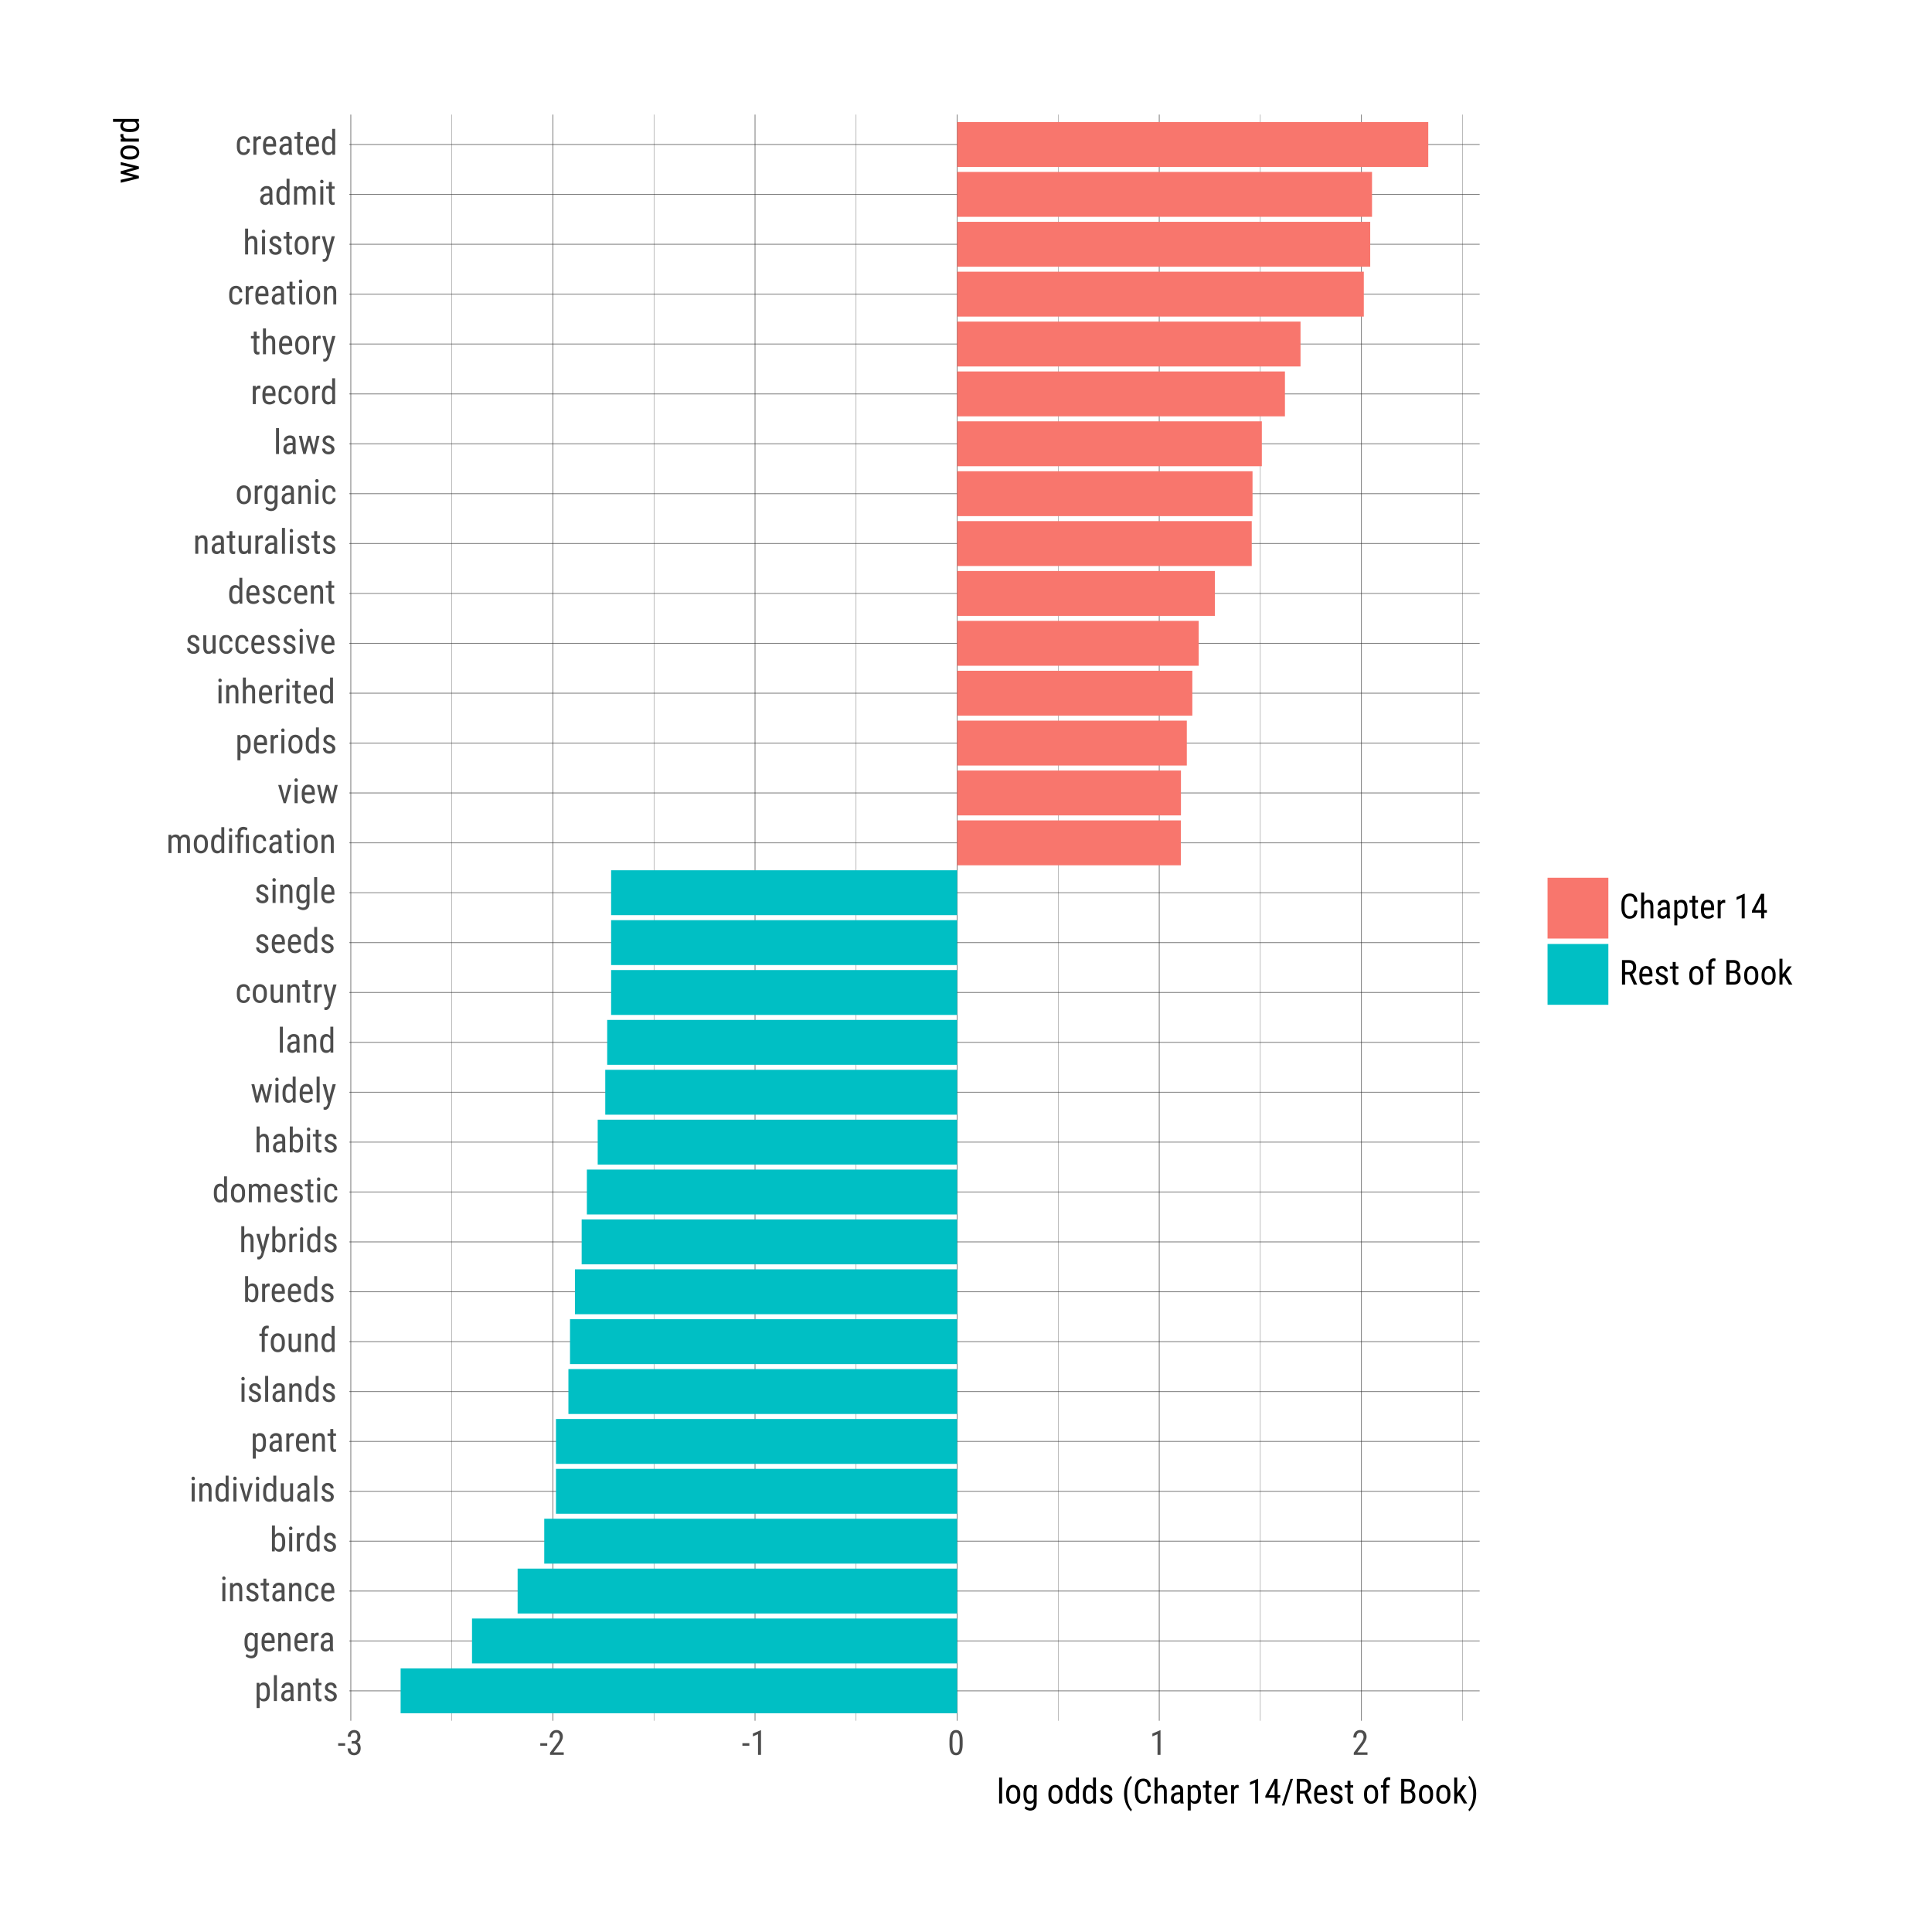 <?xml version="1.0" encoding="UTF-8"?>
<svg xmlns="http://www.w3.org/2000/svg" xmlns:xlink="http://www.w3.org/1999/xlink" width="504pt" height="504pt" viewBox="0 0 504 504" version="1.1">
<defs>
<g>
<symbol overflow="visible" id="glyph0-0">
<path style="stroke:none;" d=""/>
</symbol>
<symbol overflow="visible" id="glyph0-1">
<path style="stroke:none;" d="M 4.016 -2.156 C 4.016 -1.395 3.879 -0.828 3.609 -0.453 C 3.336 -0.086 2.957 0.094 2.469 0.094 C 2.219 0.094 2 0.047 1.812 -0.047 C 1.633 -0.141 1.484 -0.273 1.359 -0.453 L 1.359 1.828 L 0.578 1.828 L 0.578 -4.75 L 1.281 -4.75 L 1.328 -4.234 C 1.453 -4.43 1.602 -4.582 1.781 -4.688 C 1.969 -4.789 2.191 -4.844 2.453 -4.844 C 2.703 -4.844 2.926 -4.797 3.125 -4.703 C 3.32 -4.617 3.484 -4.484 3.609 -4.297 C 3.742 -4.117 3.844 -3.883 3.906 -3.594 C 3.977 -3.312 4.016 -2.977 4.016 -2.594 Z M 3.25 -2.594 C 3.25 -3.125 3.164 -3.516 3 -3.766 C 2.832 -4.023 2.566 -4.156 2.203 -4.156 C 2.004 -4.156 1.832 -4.102 1.688 -4 C 1.551 -3.895 1.441 -3.758 1.359 -3.594 L 1.359 -1.125 C 1.441 -0.957 1.551 -0.82 1.688 -0.719 C 1.82 -0.625 2 -0.578 2.219 -0.578 C 2.57 -0.578 2.832 -0.703 3 -0.953 C 3.164 -1.211 3.25 -1.613 3.25 -2.156 Z M 3.25 -2.594 "/>
</symbol>
<symbol overflow="visible" id="glyph0-2">
<path style="stroke:none;" d="M 1.422 0 L 0.641 0 L 0.641 -6.75 L 1.422 -6.75 Z M 1.422 0 "/>
</symbol>
<symbol overflow="visible" id="glyph0-3">
<path style="stroke:none;" d="M 3.031 0 C 3 -0.062 2.973 -0.133 2.953 -0.219 C 2.941 -0.312 2.93 -0.41 2.922 -0.516 C 2.867 -0.43 2.805 -0.352 2.734 -0.281 C 2.66 -0.207 2.578 -0.145 2.484 -0.094 C 2.398 -0.039 2.305 0 2.203 0.031 C 2.098 0.07 1.988 0.094 1.875 0.094 C 1.664 0.094 1.477 0.062 1.312 0 C 1.145 -0.062 1 -0.148 0.875 -0.266 C 0.75 -0.379 0.656 -0.52 0.594 -0.688 C 0.531 -0.863 0.5 -1.066 0.5 -1.297 C 0.5 -1.523 0.535 -1.734 0.609 -1.922 C 0.691 -2.117 0.812 -2.285 0.969 -2.422 C 1.125 -2.566 1.316 -2.68 1.547 -2.766 C 1.785 -2.848 2.062 -2.891 2.375 -2.891 L 2.906 -2.891 L 2.906 -3.391 C 2.906 -3.672 2.844 -3.867 2.719 -3.984 C 2.594 -4.109 2.406 -4.172 2.156 -4.172 C 2.02 -4.172 1.906 -4.148 1.812 -4.109 C 1.719 -4.078 1.633 -4.023 1.562 -3.953 C 1.5 -3.891 1.445 -3.812 1.406 -3.719 C 1.375 -3.633 1.359 -3.539 1.359 -3.438 L 0.578 -3.438 C 0.578 -3.602 0.613 -3.77 0.688 -3.938 C 0.758 -4.113 0.863 -4.266 1 -4.391 C 1.145 -4.523 1.316 -4.633 1.516 -4.719 C 1.711 -4.801 1.938 -4.844 2.188 -4.844 C 2.406 -4.844 2.602 -4.816 2.781 -4.766 C 2.969 -4.711 3.129 -4.625 3.266 -4.5 C 3.398 -4.383 3.504 -4.234 3.578 -4.047 C 3.648 -3.867 3.688 -3.645 3.688 -3.375 L 3.688 -1.031 C 3.688 -0.957 3.688 -0.875 3.688 -0.781 C 3.695 -0.695 3.707 -0.613 3.719 -0.531 C 3.738 -0.445 3.754 -0.363 3.766 -0.281 C 3.785 -0.207 3.812 -0.141 3.844 -0.078 L 3.844 0 Z M 1.984 -0.625 C 2.098 -0.625 2.203 -0.641 2.297 -0.672 C 2.391 -0.703 2.477 -0.742 2.562 -0.797 C 2.645 -0.848 2.711 -0.906 2.766 -0.969 C 2.828 -1.031 2.875 -1.098 2.906 -1.172 L 2.906 -2.312 L 2.5 -2.312 C 2.312 -2.312 2.141 -2.289 1.984 -2.25 C 1.836 -2.207 1.711 -2.145 1.609 -2.062 C 1.504 -1.988 1.422 -1.895 1.359 -1.781 C 1.305 -1.664 1.281 -1.535 1.281 -1.391 C 1.281 -1.242 1.289 -1.117 1.312 -1.016 C 1.344 -0.922 1.391 -0.844 1.453 -0.781 C 1.516 -0.727 1.586 -0.688 1.672 -0.656 C 1.766 -0.633 1.867 -0.625 1.984 -0.625 Z M 1.984 -0.625 "/>
</symbol>
<symbol overflow="visible" id="glyph0-4">
<path style="stroke:none;" d="M 1.312 -4.75 L 1.344 -4.234 C 1.477 -4.43 1.645 -4.582 1.844 -4.688 C 2.039 -4.789 2.254 -4.844 2.484 -4.844 C 2.68 -4.844 2.859 -4.812 3.016 -4.75 C 3.172 -4.688 3.305 -4.582 3.422 -4.438 C 3.535 -4.301 3.617 -4.125 3.672 -3.906 C 3.734 -3.688 3.766 -3.422 3.766 -3.109 L 3.766 0 L 3 0 L 3 -3.125 C 3 -3.5 2.938 -3.766 2.812 -3.922 C 2.688 -4.078 2.5 -4.156 2.25 -4.156 C 2.051 -4.156 1.875 -4.086 1.719 -3.953 C 1.57 -3.828 1.453 -3.66 1.359 -3.453 L 1.359 0 L 0.578 0 L 0.578 -4.75 Z M 1.312 -4.75 "/>
</symbol>
<symbol overflow="visible" id="glyph0-5">
<path style="stroke:none;" d="M 1.594 -5.906 L 1.594 -4.75 L 2.312 -4.75 L 2.312 -4.125 L 1.594 -4.125 L 1.594 -1.172 C 1.594 -1.055 1.602 -0.957 1.625 -0.875 C 1.656 -0.801 1.688 -0.742 1.719 -0.703 C 1.758 -0.66 1.801 -0.633 1.844 -0.625 C 1.895 -0.613 1.953 -0.609 2.016 -0.609 C 2.066 -0.609 2.125 -0.613 2.188 -0.625 C 2.25 -0.633 2.297 -0.645 2.328 -0.656 L 2.312 0 C 2.258 0.02 2.188 0.039 2.094 0.062 C 2.008 0.082 1.898 0.094 1.766 0.094 C 1.641 0.094 1.52 0.066 1.406 0.016 C 1.289 -0.023 1.191 -0.094 1.109 -0.188 C 1.023 -0.289 0.957 -0.422 0.906 -0.578 C 0.852 -0.742 0.828 -0.945 0.828 -1.188 L 0.828 -4.125 L 0.094 -4.125 L 0.094 -4.75 L 0.828 -4.75 L 0.828 -5.906 Z M 1.594 -5.906 "/>
</symbol>
<symbol overflow="visible" id="glyph0-6">
<path style="stroke:none;" d="M 2.891 -1.219 C 2.891 -1.301 2.875 -1.379 2.844 -1.453 C 2.812 -1.523 2.758 -1.594 2.688 -1.656 C 2.613 -1.727 2.52 -1.797 2.406 -1.859 C 2.289 -1.922 2.145 -1.988 1.969 -2.062 C 1.75 -2.156 1.551 -2.242 1.375 -2.328 C 1.207 -2.422 1.062 -2.52 0.938 -2.625 C 0.82 -2.738 0.734 -2.863 0.672 -3 C 0.609 -3.133 0.578 -3.301 0.578 -3.5 C 0.578 -3.688 0.613 -3.859 0.688 -4.016 C 0.758 -4.18 0.859 -4.32 0.984 -4.438 C 1.117 -4.562 1.273 -4.66 1.453 -4.734 C 1.641 -4.805 1.848 -4.844 2.078 -4.844 C 2.316 -4.844 2.531 -4.805 2.719 -4.734 C 2.914 -4.66 3.078 -4.555 3.203 -4.422 C 3.336 -4.297 3.441 -4.145 3.516 -3.969 C 3.586 -3.789 3.625 -3.602 3.625 -3.406 L 2.844 -3.406 C 2.844 -3.5 2.828 -3.594 2.797 -3.688 C 2.766 -3.781 2.711 -3.863 2.641 -3.938 C 2.578 -4.008 2.5 -4.066 2.406 -4.109 C 2.312 -4.148 2.203 -4.172 2.078 -4.172 C 1.953 -4.172 1.844 -4.148 1.75 -4.109 C 1.656 -4.078 1.578 -4.031 1.516 -3.969 C 1.461 -3.914 1.422 -3.848 1.391 -3.766 C 1.359 -3.68 1.344 -3.598 1.344 -3.516 C 1.344 -3.43 1.352 -3.359 1.375 -3.297 C 1.406 -3.234 1.453 -3.172 1.516 -3.109 C 1.578 -3.055 1.66 -3 1.766 -2.938 C 1.867 -2.883 2.008 -2.82 2.188 -2.75 C 2.426 -2.656 2.633 -2.562 2.812 -2.469 C 3 -2.375 3.156 -2.27 3.281 -2.156 C 3.406 -2.039 3.5 -1.91 3.562 -1.766 C 3.633 -1.629 3.672 -1.469 3.672 -1.281 C 3.672 -1.07 3.633 -0.879 3.562 -0.703 C 3.488 -0.535 3.379 -0.391 3.234 -0.266 C 3.098 -0.148 2.93 -0.062 2.734 0 C 2.547 0.062 2.332 0.094 2.094 0.094 C 1.832 0.094 1.598 0.051 1.391 -0.031 C 1.18 -0.113 1.004 -0.223 0.859 -0.359 C 0.723 -0.504 0.617 -0.664 0.547 -0.844 C 0.473 -1.031 0.438 -1.223 0.438 -1.422 L 1.219 -1.422 C 1.219 -1.254 1.242 -1.113 1.297 -1 C 1.359 -0.895 1.43 -0.812 1.516 -0.75 C 1.598 -0.688 1.691 -0.641 1.797 -0.609 C 1.898 -0.586 2 -0.578 2.094 -0.578 C 2.352 -0.578 2.551 -0.633 2.688 -0.75 C 2.82 -0.863 2.891 -1.02 2.891 -1.219 Z M 2.891 -1.219 "/>
</symbol>
<symbol overflow="visible" id="glyph0-7">
<path style="stroke:none;" d="M 0.422 -2.594 C 0.422 -2.977 0.457 -3.312 0.531 -3.594 C 0.602 -3.883 0.707 -4.117 0.844 -4.297 C 0.988 -4.484 1.156 -4.617 1.344 -4.703 C 1.539 -4.797 1.766 -4.844 2.016 -4.844 C 2.266 -4.844 2.477 -4.789 2.656 -4.688 C 2.844 -4.582 2.992 -4.426 3.109 -4.219 L 3.156 -4.75 L 3.859 -4.75 L 3.859 0.047 C 3.859 0.359 3.816 0.629 3.734 0.859 C 3.648 1.086 3.531 1.273 3.375 1.422 C 3.227 1.578 3.047 1.691 2.828 1.766 C 2.617 1.836 2.391 1.875 2.141 1.875 C 2.055 1.875 1.945 1.859 1.812 1.828 C 1.688 1.805 1.555 1.77 1.422 1.719 C 1.285 1.664 1.148 1.602 1.016 1.531 C 0.891 1.457 0.785 1.367 0.703 1.266 L 1.016 0.734 C 1.18 0.898 1.359 1.02 1.547 1.094 C 1.734 1.164 1.91 1.203 2.078 1.203 C 2.234 1.203 2.375 1.18 2.5 1.141 C 2.625 1.109 2.727 1.047 2.812 0.953 C 2.895 0.867 2.957 0.754 3 0.609 C 3.051 0.461 3.078 0.285 3.078 0.078 L 3.078 -0.469 C 2.953 -0.289 2.801 -0.148 2.625 -0.047 C 2.457 0.047 2.254 0.094 2.016 0.094 C 1.766 0.094 1.539 0.047 1.344 -0.047 C 1.156 -0.141 0.992 -0.281 0.859 -0.469 C 0.723 -0.656 0.613 -0.883 0.531 -1.156 C 0.457 -1.438 0.422 -1.77 0.422 -2.156 Z M 1.203 -2.156 C 1.203 -1.613 1.281 -1.219 1.438 -0.969 C 1.594 -0.719 1.848 -0.594 2.203 -0.594 C 2.43 -0.594 2.613 -0.648 2.75 -0.766 C 2.883 -0.879 2.992 -1.02 3.078 -1.188 L 3.078 -3.562 C 2.992 -3.738 2.879 -3.879 2.734 -3.984 C 2.598 -4.098 2.426 -4.156 2.219 -4.156 C 1.852 -4.156 1.594 -4.023 1.438 -3.766 C 1.281 -3.516 1.203 -3.125 1.203 -2.594 Z M 1.203 -2.156 "/>
</symbol>
<symbol overflow="visible" id="glyph0-8">
<path style="stroke:none;" d="M 2.281 0.094 C 2 0.094 1.742 0.051 1.516 -0.031 C 1.285 -0.125 1.086 -0.254 0.922 -0.422 C 0.766 -0.598 0.645 -0.816 0.562 -1.078 C 0.477 -1.348 0.438 -1.664 0.438 -2.031 L 0.438 -2.578 C 0.438 -2.992 0.484 -3.344 0.578 -3.625 C 0.68 -3.914 0.812 -4.148 0.969 -4.328 C 1.133 -4.516 1.32 -4.645 1.531 -4.719 C 1.75 -4.801 1.969 -4.844 2.188 -4.844 C 2.488 -4.844 2.742 -4.789 2.953 -4.688 C 3.172 -4.594 3.344 -4.453 3.469 -4.266 C 3.602 -4.078 3.703 -3.844 3.766 -3.562 C 3.828 -3.281 3.859 -2.957 3.859 -2.594 L 3.859 -2.141 L 1.203 -2.141 L 1.203 -2.031 C 1.203 -1.52 1.297 -1.148 1.484 -0.922 C 1.68 -0.691 1.961 -0.578 2.328 -0.578 C 2.453 -0.578 2.566 -0.586 2.672 -0.609 C 2.785 -0.641 2.883 -0.676 2.969 -0.719 C 3.062 -0.77 3.145 -0.828 3.219 -0.891 C 3.289 -0.961 3.359 -1.035 3.422 -1.109 L 3.828 -0.625 C 3.766 -0.531 3.688 -0.441 3.594 -0.359 C 3.5 -0.273 3.391 -0.195 3.266 -0.125 C 3.141 -0.062 2.992 -0.008 2.828 0.031 C 2.672 0.07 2.488 0.094 2.281 0.094 Z M 2.188 -4.172 C 2.051 -4.172 1.926 -4.148 1.812 -4.109 C 1.695 -4.066 1.598 -3.992 1.516 -3.891 C 1.43 -3.785 1.363 -3.645 1.312 -3.469 C 1.258 -3.301 1.227 -3.082 1.219 -2.812 L 3.078 -2.812 L 3.078 -2.922 C 3.078 -3.098 3.062 -3.266 3.031 -3.422 C 3 -3.578 2.945 -3.707 2.875 -3.812 C 2.812 -3.926 2.723 -4.016 2.609 -4.078 C 2.504 -4.141 2.363 -4.172 2.188 -4.172 Z M 2.188 -4.172 "/>
</symbol>
<symbol overflow="visible" id="glyph0-9">
<path style="stroke:none;" d="M 2.547 -4.031 C 2.484 -4.039 2.426 -4.047 2.375 -4.047 C 2.32 -4.055 2.258 -4.062 2.188 -4.062 C 1.977 -4.062 1.805 -4 1.672 -3.875 C 1.535 -3.758 1.43 -3.602 1.359 -3.406 L 1.359 0 L 0.578 0 L 0.578 -4.75 L 1.344 -4.75 L 1.344 -4.266 C 1.445 -4.441 1.566 -4.582 1.703 -4.688 C 1.848 -4.789 2.023 -4.844 2.234 -4.844 C 2.254 -4.844 2.281 -4.836 2.312 -4.828 C 2.344 -4.828 2.375 -4.82 2.406 -4.812 C 2.438 -4.812 2.461 -4.805 2.484 -4.797 C 2.504 -4.797 2.523 -4.789 2.547 -4.781 Z M 2.547 -4.031 "/>
</symbol>
<symbol overflow="visible" id="glyph0-10">
<path style="stroke:none;" d="M 1.422 0 L 0.641 0 L 0.641 -4.75 L 1.422 -4.75 Z M 0.594 -6.016 C 0.594 -6.148 0.629 -6.258 0.703 -6.344 C 0.773 -6.438 0.883 -6.484 1.031 -6.484 C 1.176 -6.484 1.285 -6.438 1.359 -6.344 C 1.441 -6.25 1.484 -6.141 1.484 -6.016 C 1.484 -5.879 1.445 -5.77 1.375 -5.688 C 1.301 -5.602 1.188 -5.562 1.031 -5.562 C 0.883 -5.562 0.773 -5.602 0.703 -5.688 C 0.629 -5.77 0.594 -5.879 0.594 -6.016 Z M 0.594 -6.016 "/>
</symbol>
<symbol overflow="visible" id="glyph0-11">
<path style="stroke:none;" d="M 2.234 -0.578 C 2.348 -0.578 2.457 -0.594 2.562 -0.625 C 2.664 -0.664 2.754 -0.723 2.828 -0.797 C 2.91 -0.867 2.973 -0.961 3.016 -1.078 C 3.066 -1.191 3.098 -1.332 3.109 -1.5 L 3.844 -1.5 C 3.832 -1.258 3.781 -1.039 3.688 -0.844 C 3.602 -0.656 3.488 -0.488 3.344 -0.344 C 3.195 -0.207 3.023 -0.098 2.828 -0.016 C 2.641 0.055 2.441 0.094 2.234 0.094 C 1.922 0.094 1.648 0.039 1.422 -0.062 C 1.203 -0.164 1.016 -0.312 0.859 -0.5 C 0.711 -0.688 0.602 -0.914 0.531 -1.188 C 0.457 -1.457 0.422 -1.766 0.422 -2.109 L 0.422 -2.641 C 0.422 -2.992 0.457 -3.305 0.531 -3.578 C 0.602 -3.848 0.711 -4.078 0.859 -4.266 C 1.016 -4.453 1.203 -4.594 1.422 -4.688 C 1.648 -4.789 1.922 -4.844 2.234 -4.844 C 2.473 -4.844 2.688 -4.801 2.875 -4.719 C 3.07 -4.645 3.238 -4.535 3.375 -4.391 C 3.52 -4.242 3.629 -4.062 3.703 -3.844 C 3.785 -3.633 3.832 -3.395 3.844 -3.125 L 3.109 -3.125 C 3.086 -3.469 3 -3.727 2.844 -3.906 C 2.695 -4.082 2.492 -4.172 2.234 -4.172 C 2.023 -4.172 1.852 -4.133 1.719 -4.062 C 1.594 -3.988 1.488 -3.883 1.406 -3.75 C 1.332 -3.625 1.281 -3.469 1.25 -3.281 C 1.219 -3.094 1.203 -2.879 1.203 -2.641 L 1.203 -2.109 C 1.203 -1.879 1.211 -1.664 1.234 -1.469 C 1.266 -1.281 1.316 -1.117 1.391 -0.984 C 1.473 -0.859 1.582 -0.758 1.719 -0.688 C 1.852 -0.613 2.023 -0.578 2.234 -0.578 Z M 2.234 -0.578 "/>
</symbol>
<symbol overflow="visible" id="glyph0-12">
<path style="stroke:none;" d="M 4.031 -2.156 C 4.031 -1.77 3.992 -1.438 3.922 -1.156 C 3.848 -0.883 3.742 -0.656 3.609 -0.469 C 3.484 -0.281 3.32 -0.141 3.125 -0.047 C 2.938 0.047 2.719 0.094 2.469 0.094 C 2.195 0.094 1.969 0.035 1.781 -0.078 C 1.602 -0.191 1.453 -0.352 1.328 -0.562 L 1.297 0 L 0.578 0 L 0.578 -6.75 L 1.359 -6.75 L 1.359 -4.234 C 1.484 -4.43 1.633 -4.582 1.812 -4.688 C 1.988 -4.789 2.203 -4.844 2.453 -4.844 C 2.703 -4.844 2.926 -4.797 3.125 -4.703 C 3.32 -4.617 3.484 -4.484 3.609 -4.297 C 3.742 -4.117 3.848 -3.883 3.922 -3.594 C 3.992 -3.312 4.031 -2.977 4.031 -2.594 Z M 3.25 -2.594 C 3.25 -2.852 3.234 -3.082 3.203 -3.281 C 3.172 -3.477 3.113 -3.641 3.031 -3.766 C 2.957 -3.891 2.852 -3.984 2.719 -4.047 C 2.594 -4.117 2.438 -4.156 2.25 -4.156 C 2.031 -4.156 1.848 -4.094 1.703 -3.969 C 1.555 -3.844 1.441 -3.688 1.359 -3.5 L 1.359 -1.234 C 1.398 -1.148 1.445 -1.066 1.5 -0.984 C 1.562 -0.898 1.629 -0.828 1.703 -0.766 C 1.773 -0.711 1.859 -0.672 1.953 -0.641 C 2.047 -0.609 2.148 -0.594 2.266 -0.594 C 2.617 -0.594 2.867 -0.719 3.016 -0.969 C 3.172 -1.219 3.25 -1.613 3.25 -2.156 Z M 3.25 -2.594 "/>
</symbol>
<symbol overflow="visible" id="glyph0-13">
<path style="stroke:none;" d="M 0.422 -2.594 C 0.422 -2.977 0.457 -3.312 0.531 -3.594 C 0.602 -3.883 0.707 -4.117 0.844 -4.297 C 0.988 -4.484 1.16 -4.617 1.359 -4.703 C 1.555 -4.797 1.773 -4.844 2.016 -4.844 C 2.242 -4.844 2.445 -4.797 2.625 -4.703 C 2.801 -4.609 2.953 -4.473 3.078 -4.297 L 3.078 -6.75 L 3.844 -6.75 L 3.844 0 L 3.141 0 L 3.094 -0.516 C 2.969 -0.316 2.816 -0.164 2.641 -0.062 C 2.461 0.039 2.25 0.094 2 0.094 C 1.77 0.094 1.555 0.047 1.359 -0.047 C 1.16 -0.141 0.992 -0.281 0.859 -0.469 C 0.723 -0.656 0.613 -0.883 0.531 -1.156 C 0.457 -1.438 0.422 -1.77 0.422 -2.156 Z M 1.203 -2.156 C 1.203 -1.613 1.281 -1.219 1.438 -0.969 C 1.594 -0.719 1.848 -0.594 2.203 -0.594 C 2.422 -0.594 2.598 -0.645 2.734 -0.75 C 2.867 -0.863 2.984 -1.008 3.078 -1.188 L 3.078 -3.578 C 2.984 -3.742 2.863 -3.879 2.719 -3.984 C 2.582 -4.098 2.41 -4.156 2.203 -4.156 C 1.848 -4.156 1.594 -4.023 1.438 -3.766 C 1.281 -3.516 1.203 -3.125 1.203 -2.594 Z M 1.203 -2.156 "/>
</symbol>
<symbol overflow="visible" id="glyph0-14">
<path style="stroke:none;" d="M 1.922 -1.188 L 2.828 -4.75 L 3.625 -4.75 L 2.203 0 L 1.625 0 L 0.203 -4.75 L 1 -4.75 Z M 1.922 -1.188 "/>
</symbol>
<symbol overflow="visible" id="glyph0-15">
<path style="stroke:none;" d="M 3 -0.422 C 2.883 -0.254 2.734 -0.125 2.547 -0.031 C 2.359 0.051 2.133 0.094 1.875 0.094 C 1.676 0.094 1.492 0.062 1.328 0 C 1.172 -0.07 1.035 -0.176 0.922 -0.312 C 0.805 -0.457 0.719 -0.641 0.656 -0.859 C 0.594 -1.086 0.562 -1.363 0.562 -1.688 L 0.562 -4.75 L 1.344 -4.75 L 1.344 -1.672 C 1.344 -1.461 1.359 -1.285 1.391 -1.141 C 1.43 -1.004 1.484 -0.895 1.547 -0.812 C 1.609 -0.727 1.68 -0.672 1.766 -0.641 C 1.848 -0.617 1.93 -0.609 2.016 -0.609 C 2.266 -0.609 2.469 -0.66 2.625 -0.766 C 2.781 -0.879 2.898 -1.035 2.984 -1.234 L 2.984 -4.75 L 3.766 -4.75 L 3.766 0 L 3.031 0 Z M 3 -0.422 "/>
</symbol>
<symbol overflow="visible" id="glyph0-16">
<path style="stroke:none;" d="M 0.922 0 L 0.922 -4.125 L 0.297 -4.125 L 0.297 -4.75 L 0.922 -4.75 L 0.922 -5.25 C 0.922 -5.508 0.953 -5.738 1.016 -5.938 C 1.078 -6.133 1.164 -6.301 1.281 -6.438 C 1.406 -6.57 1.551 -6.672 1.719 -6.734 C 1.883 -6.805 2.078 -6.844 2.297 -6.844 C 2.441 -6.844 2.598 -6.816 2.766 -6.766 L 2.719 -6.109 C 2.664 -6.117 2.609 -6.125 2.547 -6.125 C 2.484 -6.133 2.422 -6.141 2.359 -6.141 C 2.148 -6.141 1.988 -6.062 1.875 -5.906 C 1.758 -5.758 1.703 -5.539 1.703 -5.25 L 1.703 -4.75 L 2.516 -4.75 L 2.516 -4.125 L 1.703 -4.125 L 1.703 0 Z M 0.922 0 "/>
</symbol>
<symbol overflow="visible" id="glyph0-17">
<path style="stroke:none;" d="M 0.422 -2.594 C 0.422 -2.969 0.469 -3.297 0.562 -3.578 C 0.656 -3.859 0.785 -4.094 0.953 -4.281 C 1.117 -4.469 1.312 -4.609 1.531 -4.703 C 1.758 -4.797 2 -4.844 2.25 -4.844 C 2.508 -4.844 2.75 -4.797 2.969 -4.703 C 3.195 -4.609 3.395 -4.469 3.562 -4.281 C 3.727 -4.094 3.859 -3.859 3.953 -3.578 C 4.047 -3.297 4.094 -2.969 4.094 -2.594 L 4.094 -2.156 C 4.094 -1.781 4.047 -1.453 3.953 -1.172 C 3.859 -0.891 3.727 -0.656 3.562 -0.469 C 3.395 -0.281 3.195 -0.141 2.969 -0.047 C 2.75 0.047 2.516 0.094 2.266 0.094 C 2.004 0.094 1.758 0.047 1.531 -0.047 C 1.312 -0.141 1.117 -0.281 0.953 -0.469 C 0.785 -0.656 0.656 -0.891 0.562 -1.172 C 0.469 -1.453 0.422 -1.781 0.422 -2.156 Z M 1.203 -2.156 C 1.203 -1.883 1.227 -1.648 1.281 -1.453 C 1.332 -1.266 1.406 -1.102 1.5 -0.969 C 1.594 -0.844 1.703 -0.742 1.828 -0.672 C 1.961 -0.609 2.109 -0.578 2.266 -0.578 C 2.961 -0.578 3.312 -1.102 3.312 -2.156 L 3.312 -2.594 C 3.312 -2.852 3.285 -3.082 3.234 -3.281 C 3.18 -3.477 3.109 -3.641 3.016 -3.766 C 2.922 -3.898 2.805 -4 2.672 -4.062 C 2.547 -4.133 2.406 -4.172 2.25 -4.172 C 2.102 -4.172 1.961 -4.133 1.828 -4.062 C 1.703 -4 1.594 -3.898 1.5 -3.766 C 1.406 -3.641 1.332 -3.477 1.281 -3.281 C 1.227 -3.082 1.203 -2.852 1.203 -2.594 Z M 1.203 -2.156 "/>
</symbol>
<symbol overflow="visible" id="glyph0-18">
<path style="stroke:none;" d="M 1.359 -4.266 C 1.492 -4.453 1.656 -4.594 1.844 -4.688 C 2.039 -4.789 2.254 -4.844 2.484 -4.844 C 2.68 -4.844 2.859 -4.812 3.016 -4.75 C 3.172 -4.688 3.305 -4.582 3.422 -4.438 C 3.535 -4.301 3.617 -4.125 3.672 -3.906 C 3.734 -3.688 3.766 -3.422 3.766 -3.109 L 3.766 0 L 3 0 L 3 -3.125 C 3 -3.5 2.938 -3.766 2.812 -3.922 C 2.688 -4.078 2.5 -4.156 2.25 -4.156 C 2.051 -4.156 1.875 -4.086 1.719 -3.953 C 1.57 -3.828 1.453 -3.66 1.359 -3.453 L 1.359 0 L 0.578 0 L 0.578 -6.75 L 1.359 -6.75 Z M 1.359 -4.266 "/>
</symbol>
<symbol overflow="visible" id="glyph0-19">
<path style="stroke:none;" d="M 1.875 -1.297 L 2.75 -4.75 L 3.578 -4.75 L 2 0.734 C 1.969 0.848 1.922 0.973 1.859 1.109 C 1.797 1.254 1.711 1.383 1.609 1.5 C 1.516 1.613 1.398 1.711 1.266 1.797 C 1.129 1.879 0.973 1.922 0.797 1.922 C 0.766 1.922 0.727 1.914 0.688 1.906 C 0.656 1.906 0.617 1.898 0.578 1.891 C 0.535 1.879 0.5 1.867 0.469 1.859 C 0.438 1.859 0.41 1.852 0.391 1.844 L 0.391 1.188 C 0.398 1.195 0.426 1.203 0.469 1.203 C 0.508 1.203 0.539 1.203 0.562 1.203 C 0.676 1.203 0.773 1.188 0.859 1.156 C 0.953 1.133 1.031 1.094 1.094 1.031 C 1.164 0.977 1.227 0.898 1.281 0.797 C 1.332 0.703 1.379 0.582 1.422 0.438 L 1.547 -0.047 L 0.156 -4.75 L 1 -4.75 Z M 1.875 -1.297 "/>
</symbol>
<symbol overflow="visible" id="glyph0-20">
<path style="stroke:none;" d="M 1.312 -4.75 L 1.328 -4.312 C 1.461 -4.477 1.625 -4.609 1.812 -4.703 C 2.008 -4.797 2.234 -4.844 2.484 -4.844 C 2.723 -4.844 2.938 -4.785 3.125 -4.672 C 3.32 -4.566 3.477 -4.395 3.594 -4.156 C 3.727 -4.363 3.895 -4.531 4.094 -4.656 C 4.301 -4.781 4.551 -4.844 4.844 -4.844 C 5.051 -4.844 5.238 -4.805 5.406 -4.734 C 5.57 -4.672 5.711 -4.566 5.828 -4.422 C 5.941 -4.285 6.031 -4.109 6.094 -3.891 C 6.156 -3.68 6.188 -3.426 6.188 -3.125 L 6.188 0 L 5.406 0 L 5.406 -3.125 C 5.406 -3.32 5.383 -3.488 5.344 -3.625 C 5.312 -3.758 5.258 -3.863 5.188 -3.938 C 5.113 -4.02 5.023 -4.078 4.922 -4.109 C 4.828 -4.141 4.719 -4.156 4.594 -4.156 C 4.477 -4.156 4.367 -4.129 4.266 -4.078 C 4.172 -4.023 4.086 -3.953 4.016 -3.859 C 3.953 -3.773 3.898 -3.676 3.859 -3.562 C 3.816 -3.445 3.789 -3.32 3.781 -3.188 L 3.781 0 L 3 0 L 3 -3.125 C 3 -3.312 2.977 -3.469 2.938 -3.594 C 2.906 -3.727 2.852 -3.832 2.781 -3.906 C 2.707 -3.988 2.617 -4.051 2.516 -4.094 C 2.422 -4.133 2.312 -4.156 2.188 -4.156 C 1.969 -4.156 1.789 -4.098 1.656 -3.984 C 1.531 -3.879 1.43 -3.738 1.359 -3.562 L 1.359 0 L 0.578 0 L 0.578 -4.75 Z M 1.312 -4.75 "/>
</symbol>
<symbol overflow="visible" id="glyph0-21">
<path style="stroke:none;" d="M 4.125 -1.359 L 4.844 -4.75 L 5.609 -4.75 L 4.453 0 L 3.828 0 L 2.906 -3.406 L 2 0 L 1.375 0 L 0.219 -4.75 L 0.984 -4.75 L 1.719 -1.453 L 2.609 -4.75 L 3.219 -4.75 Z M 4.125 -1.359 "/>
</symbol>
<symbol overflow="visible" id="glyph0-22">
<path style="stroke:none;" d="M 0.797 0 L 0.797 -4.125 L 0.172 -4.125 L 0.172 -4.75 L 0.797 -4.75 L 0.797 -5.172 C 0.797 -5.441 0.828 -5.68 0.891 -5.891 C 0.961 -6.098 1.062 -6.27 1.188 -6.406 C 1.32 -6.551 1.484 -6.66 1.672 -6.734 C 1.859 -6.805 2.07 -6.844 2.312 -6.844 C 2.5 -6.844 2.676 -6.816 2.844 -6.766 C 3.008 -6.711 3.18 -6.648 3.359 -6.578 L 3.234 -5.891 C 3.129 -5.941 3 -5.988 2.844 -6.031 C 2.695 -6.082 2.539 -6.109 2.375 -6.109 C 2.082 -6.109 1.875 -6.031 1.75 -5.875 C 1.633 -5.719 1.578 -5.484 1.578 -5.172 L 1.578 -4.75 L 2.344 -4.75 L 2.344 -4.125 L 1.578 -4.125 L 1.578 0 Z M 3.75 0 L 2.969 0 L 2.969 -4.75 L 3.75 -4.75 Z M 3.75 0 "/>
</symbol>
<symbol overflow="visible" id="glyph0-23">
<path style="stroke:none;" d="M 2.016 -2.391 L 0.203 -2.391 L 0.203 -3.047 L 2.016 -3.047 Z M 2.016 -2.391 "/>
</symbol>
<symbol overflow="visible" id="glyph0-24">
<path style="stroke:none;" d="M 1.5 -3.594 L 2.016 -3.594 C 2.18 -3.594 2.328 -3.617 2.453 -3.672 C 2.578 -3.734 2.676 -3.812 2.75 -3.906 C 2.832 -4.008 2.895 -4.125 2.938 -4.25 C 2.977 -4.383 3 -4.531 3 -4.688 C 3 -5.062 2.926 -5.344 2.781 -5.531 C 2.633 -5.719 2.414 -5.812 2.125 -5.812 C 1.988 -5.812 1.863 -5.785 1.75 -5.734 C 1.645 -5.691 1.551 -5.617 1.469 -5.516 C 1.395 -5.422 1.336 -5.305 1.297 -5.172 C 1.254 -5.035 1.234 -4.883 1.234 -4.719 L 0.469 -4.719 C 0.469 -4.969 0.504 -5.195 0.578 -5.406 C 0.66 -5.625 0.773 -5.812 0.922 -5.969 C 1.066 -6.125 1.238 -6.25 1.438 -6.344 C 1.645 -6.438 1.875 -6.484 2.125 -6.484 C 2.375 -6.484 2.598 -6.441 2.797 -6.359 C 3.004 -6.285 3.176 -6.172 3.312 -6.016 C 3.457 -5.867 3.57 -5.68 3.656 -5.453 C 3.738 -5.234 3.781 -4.973 3.781 -4.672 C 3.781 -4.555 3.766 -4.43 3.734 -4.297 C 3.703 -4.16 3.648 -4.031 3.578 -3.906 C 3.516 -3.781 3.43 -3.66 3.328 -3.547 C 3.223 -3.441 3.094 -3.352 2.938 -3.281 C 3.125 -3.219 3.273 -3.129 3.391 -3.016 C 3.504 -2.91 3.594 -2.789 3.656 -2.656 C 3.727 -2.52 3.773 -2.375 3.797 -2.219 C 3.828 -2.07 3.844 -1.926 3.844 -1.781 C 3.844 -1.488 3.801 -1.223 3.719 -0.984 C 3.633 -0.754 3.516 -0.555 3.359 -0.391 C 3.203 -0.234 3.02 -0.113 2.812 -0.031 C 2.602 0.051 2.375 0.094 2.125 0.094 C 1.883 0.094 1.66 0.055 1.453 -0.016 C 1.242 -0.098 1.062 -0.211 0.906 -0.359 C 0.758 -0.516 0.645 -0.703 0.562 -0.922 C 0.477 -1.148 0.438 -1.406 0.438 -1.688 L 1.203 -1.688 C 1.203 -1.52 1.223 -1.367 1.266 -1.234 C 1.305 -1.098 1.363 -0.977 1.438 -0.875 C 1.52 -0.781 1.617 -0.707 1.734 -0.656 C 1.848 -0.602 1.977 -0.578 2.125 -0.578 C 2.414 -0.578 2.645 -0.676 2.812 -0.875 C 2.988 -1.07 3.078 -1.367 3.078 -1.766 C 3.078 -2.16 2.977 -2.453 2.781 -2.641 C 2.594 -2.836 2.336 -2.938 2.016 -2.938 L 1.5 -2.938 Z M 1.5 -3.594 "/>
</symbol>
<symbol overflow="visible" id="glyph0-25">
<path style="stroke:none;" d="M 4.094 0 L 0.516 0 L 0.516 -0.578 L 2.266 -2.906 C 2.43 -3.125 2.566 -3.316 2.672 -3.484 C 2.773 -3.648 2.852 -3.801 2.906 -3.938 C 2.969 -4.07 3.008 -4.195 3.031 -4.312 C 3.062 -4.426 3.078 -4.547 3.078 -4.672 C 3.078 -4.828 3.055 -4.973 3.016 -5.109 C 2.973 -5.254 2.914 -5.379 2.844 -5.484 C 2.77 -5.586 2.68 -5.664 2.578 -5.719 C 2.473 -5.781 2.348 -5.812 2.203 -5.812 C 2.023 -5.812 1.875 -5.781 1.75 -5.719 C 1.625 -5.656 1.52 -5.566 1.438 -5.453 C 1.352 -5.336 1.289 -5.195 1.25 -5.031 C 1.207 -4.875 1.188 -4.703 1.188 -4.516 L 0.406 -4.516 C 0.406 -4.785 0.441 -5.039 0.516 -5.281 C 0.598 -5.52 0.711 -5.727 0.859 -5.906 C 1.016 -6.082 1.203 -6.223 1.422 -6.328 C 1.648 -6.43 1.91 -6.484 2.203 -6.484 C 2.461 -6.484 2.691 -6.441 2.891 -6.359 C 3.098 -6.273 3.27 -6.156 3.406 -6 C 3.551 -5.852 3.66 -5.676 3.734 -5.469 C 3.816 -5.258 3.859 -5.023 3.859 -4.766 C 3.859 -4.578 3.832 -4.391 3.781 -4.203 C 3.727 -4.016 3.656 -3.828 3.562 -3.641 C 3.469 -3.453 3.359 -3.266 3.234 -3.078 C 3.117 -2.891 2.992 -2.707 2.859 -2.531 L 1.438 -0.656 L 4.094 -0.656 Z M 4.094 0 "/>
</symbol>
<symbol overflow="visible" id="glyph0-26">
<path style="stroke:none;" d="M 2.828 0 L 2.047 0 L 2.047 -5.422 L 0.703 -4.812 L 0.703 -5.562 L 2.703 -6.422 L 2.828 -6.422 Z M 2.828 0 "/>
</symbol>
<symbol overflow="visible" id="glyph0-27">
<path style="stroke:none;" d="M 3.938 -2.734 C 3.938 -2.203 3.895 -1.754 3.812 -1.391 C 3.727 -1.035 3.613 -0.75 3.469 -0.531 C 3.32 -0.312 3.141 -0.148 2.922 -0.047 C 2.711 0.047 2.477 0.094 2.219 0.094 C 1.969 0.094 1.734 0.047 1.516 -0.047 C 1.305 -0.148 1.125 -0.312 0.969 -0.531 C 0.82 -0.75 0.707 -1.035 0.625 -1.391 C 0.539 -1.754 0.5 -2.203 0.5 -2.734 L 0.5 -3.703 C 0.5 -4.223 0.539 -4.66 0.625 -5.016 C 0.707 -5.379 0.82 -5.664 0.969 -5.875 C 1.125 -6.094 1.305 -6.25 1.516 -6.344 C 1.723 -6.438 1.957 -6.484 2.219 -6.484 C 2.477 -6.484 2.711 -6.438 2.922 -6.344 C 3.129 -6.25 3.305 -6.094 3.453 -5.875 C 3.609 -5.664 3.727 -5.379 3.812 -5.016 C 3.895 -4.66 3.938 -4.223 3.938 -3.703 Z M 3.156 -3.844 C 3.156 -4.195 3.133 -4.5 3.094 -4.75 C 3.051 -5.008 2.988 -5.219 2.906 -5.375 C 2.832 -5.531 2.734 -5.641 2.609 -5.703 C 2.492 -5.773 2.363 -5.812 2.219 -5.812 C 2.062 -5.812 1.926 -5.773 1.812 -5.703 C 1.695 -5.641 1.598 -5.531 1.516 -5.375 C 1.441 -5.219 1.383 -5.008 1.344 -4.75 C 1.301 -4.5 1.281 -4.195 1.281 -3.844 L 1.281 -2.609 C 1.281 -2.242 1.301 -1.93 1.344 -1.672 C 1.383 -1.422 1.441 -1.211 1.516 -1.047 C 1.598 -0.879 1.695 -0.758 1.812 -0.688 C 1.938 -0.613 2.07 -0.578 2.219 -0.578 C 2.375 -0.578 2.508 -0.613 2.625 -0.688 C 2.738 -0.758 2.832 -0.879 2.906 -1.047 C 2.988 -1.211 3.051 -1.422 3.094 -1.672 C 3.133 -1.93 3.156 -2.242 3.156 -2.609 Z M 3.156 -3.844 "/>
</symbol>
<symbol overflow="visible" id="glyph0-28">
<path style="stroke:none;" d="M 4.703 -2.031 C 4.68 -1.695 4.625 -1.398 4.531 -1.141 C 4.445 -0.879 4.316 -0.656 4.141 -0.469 C 3.973 -0.289 3.766 -0.148 3.516 -0.047 C 3.266 0.047 2.973 0.094 2.641 0.094 C 2.316 0.094 2.023 0.031 1.766 -0.094 C 1.516 -0.227 1.297 -0.41 1.109 -0.641 C 0.93 -0.879 0.789 -1.16 0.688 -1.484 C 0.594 -1.816 0.547 -2.191 0.547 -2.609 L 0.547 -3.781 C 0.547 -4.195 0.594 -4.57 0.688 -4.906 C 0.789 -5.238 0.93 -5.52 1.109 -5.75 C 1.297 -5.988 1.523 -6.172 1.797 -6.297 C 2.066 -6.422 2.375 -6.484 2.719 -6.484 C 3.031 -6.484 3.301 -6.438 3.531 -6.344 C 3.77 -6.25 3.973 -6.109 4.141 -5.922 C 4.316 -5.742 4.453 -5.52 4.547 -5.25 C 4.641 -4.988 4.691 -4.688 4.703 -4.344 L 3.891 -4.344 C 3.867 -4.594 3.832 -4.805 3.781 -4.984 C 3.738 -5.172 3.672 -5.32 3.578 -5.438 C 3.484 -5.562 3.363 -5.648 3.219 -5.703 C 3.082 -5.766 2.914 -5.797 2.719 -5.797 C 2.477 -5.797 2.273 -5.742 2.109 -5.641 C 1.941 -5.547 1.801 -5.41 1.688 -5.234 C 1.57 -5.066 1.488 -4.859 1.438 -4.609 C 1.383 -4.367 1.359 -4.098 1.359 -3.797 L 1.359 -2.609 C 1.359 -2.328 1.379 -2.062 1.422 -1.812 C 1.473 -1.57 1.547 -1.359 1.641 -1.172 C 1.742 -0.992 1.879 -0.852 2.047 -0.75 C 2.211 -0.645 2.41 -0.594 2.641 -0.594 C 2.859 -0.594 3.039 -0.617 3.188 -0.672 C 3.344 -0.734 3.469 -0.82 3.562 -0.938 C 3.656 -1.051 3.727 -1.195 3.781 -1.375 C 3.832 -1.551 3.867 -1.77 3.891 -2.031 Z M 4.703 -2.031 "/>
</symbol>
<symbol overflow="visible" id="glyph0-29">
<path style="stroke:none;" d=""/>
</symbol>
<symbol overflow="visible" id="glyph0-30">
<path style="stroke:none;" d="M 3.453 -2.156 L 4.172 -2.156 L 4.172 -1.484 L 3.453 -1.484 L 3.453 0 L 2.688 0 L 2.688 -1.484 L 0.266 -1.484 L 0.266 -1.969 L 2.641 -6.406 L 3.453 -6.406 Z M 1.125 -2.156 L 2.688 -2.156 L 2.688 -5.188 L 2.641 -5.109 Z M 1.125 -2.156 "/>
</symbol>
<symbol overflow="visible" id="glyph0-31">
<path style="stroke:none;" d="M 2.625 -2.594 L 1.5 -2.594 L 1.5 0 L 0.688 0 L 0.688 -6.406 L 2.484 -6.406 C 3.109 -6.406 3.582 -6.238 3.906 -5.906 C 4.227 -5.582 4.391 -5.102 4.391 -4.469 C 4.391 -4.07 4.301 -3.727 4.125 -3.438 C 3.957 -3.145 3.711 -2.922 3.391 -2.766 L 4.625 -0.047 L 4.625 0 L 3.766 0 Z M 1.5 -3.281 L 2.469 -3.281 C 2.656 -3.281 2.816 -3.312 2.953 -3.375 C 3.098 -3.438 3.211 -3.52 3.297 -3.625 C 3.391 -3.727 3.457 -3.852 3.5 -4 C 3.551 -4.145 3.578 -4.301 3.578 -4.469 C 3.578 -4.656 3.555 -4.82 3.516 -4.969 C 3.473 -5.125 3.406 -5.254 3.312 -5.359 C 3.227 -5.473 3.117 -5.555 2.984 -5.609 C 2.848 -5.672 2.68 -5.703 2.484 -5.703 L 1.5 -5.703 Z M 1.5 -3.281 "/>
</symbol>
<symbol overflow="visible" id="glyph0-32">
<path style="stroke:none;" d="M 0.688 0 L 0.688 -6.406 L 2.516 -6.406 C 2.785 -6.406 3.031 -6.367 3.25 -6.297 C 3.469 -6.234 3.648 -6.129 3.797 -5.984 C 3.953 -5.848 4.066 -5.672 4.141 -5.453 C 4.223 -5.242 4.266 -4.988 4.266 -4.688 C 4.266 -4.395 4.191 -4.133 4.047 -3.906 C 3.898 -3.676 3.695 -3.5 3.438 -3.375 C 3.594 -3.32 3.727 -3.25 3.844 -3.156 C 3.969 -3.062 4.066 -2.945 4.141 -2.812 C 4.223 -2.676 4.285 -2.523 4.328 -2.359 C 4.367 -2.203 4.391 -2.031 4.391 -1.844 C 4.391 -1.539 4.348 -1.273 4.266 -1.047 C 4.18 -0.816 4.062 -0.625 3.906 -0.469 C 3.75 -0.312 3.555 -0.191 3.328 -0.109 C 3.109 -0.035 2.863 0 2.594 0 Z M 1.5 -3 L 1.5 -0.688 L 2.594 -0.688 C 2.75 -0.688 2.891 -0.711 3.016 -0.766 C 3.141 -0.828 3.242 -0.906 3.328 -1 C 3.41 -1.094 3.473 -1.211 3.516 -1.359 C 3.566 -1.504 3.594 -1.664 3.594 -1.844 C 3.594 -2.008 3.57 -2.164 3.531 -2.312 C 3.488 -2.457 3.43 -2.578 3.359 -2.672 C 3.285 -2.773 3.188 -2.852 3.062 -2.906 C 2.938 -2.969 2.789 -3 2.625 -3 Z M 1.5 -3.672 L 2.531 -3.672 C 2.664 -3.672 2.789 -3.691 2.906 -3.734 C 3.02 -3.785 3.113 -3.852 3.188 -3.938 C 3.27 -4.031 3.332 -4.141 3.375 -4.266 C 3.426 -4.391 3.453 -4.535 3.453 -4.703 C 3.453 -5.047 3.375 -5.297 3.219 -5.453 C 3.07 -5.617 2.836 -5.703 2.516 -5.703 L 1.5 -5.703 Z M 1.5 -3.672 "/>
</symbol>
<symbol overflow="visible" id="glyph0-33">
<path style="stroke:none;" d="M 1.781 -2.172 L 1.359 -1.703 L 1.359 0 L 0.578 0 L 0.578 -6.75 L 1.359 -6.75 L 1.359 -2.719 L 1.703 -3.188 L 2.844 -4.75 L 3.781 -4.75 L 2.266 -2.766 L 3.969 0 L 3.062 0 Z M 1.781 -2.172 "/>
</symbol>
<symbol overflow="visible" id="glyph1-0">
<path style="stroke:none;" d=""/>
</symbol>
<symbol overflow="visible" id="glyph1-1">
<path style="stroke:none;" d="M 1.422 0 L 0.641 0 L 0.641 -6.75 L 1.422 -6.75 Z M 1.422 0 "/>
</symbol>
<symbol overflow="visible" id="glyph1-2">
<path style="stroke:none;" d="M 0.422 -2.594 C 0.422 -2.969 0.469 -3.297 0.562 -3.578 C 0.656 -3.859 0.785 -4.094 0.953 -4.281 C 1.117 -4.469 1.312 -4.609 1.531 -4.703 C 1.758 -4.797 2 -4.844 2.25 -4.844 C 2.508 -4.844 2.75 -4.797 2.969 -4.703 C 3.195 -4.609 3.395 -4.469 3.562 -4.281 C 3.727 -4.094 3.859 -3.859 3.953 -3.578 C 4.047 -3.297 4.094 -2.969 4.094 -2.594 L 4.094 -2.156 C 4.094 -1.781 4.047 -1.453 3.953 -1.172 C 3.859 -0.891 3.727 -0.656 3.562 -0.469 C 3.395 -0.281 3.195 -0.141 2.969 -0.047 C 2.75 0.047 2.516 0.094 2.266 0.094 C 2.004 0.094 1.758 0.047 1.531 -0.047 C 1.312 -0.141 1.117 -0.281 0.953 -0.469 C 0.785 -0.656 0.656 -0.891 0.562 -1.172 C 0.469 -1.453 0.422 -1.781 0.422 -2.156 Z M 1.203 -2.156 C 1.203 -1.883 1.227 -1.648 1.281 -1.453 C 1.332 -1.266 1.406 -1.102 1.5 -0.969 C 1.594 -0.844 1.703 -0.742 1.828 -0.672 C 1.961 -0.609 2.109 -0.578 2.266 -0.578 C 2.961 -0.578 3.312 -1.102 3.312 -2.156 L 3.312 -2.594 C 3.312 -2.852 3.285 -3.082 3.234 -3.281 C 3.18 -3.477 3.109 -3.641 3.016 -3.766 C 2.922 -3.898 2.805 -4 2.672 -4.062 C 2.547 -4.133 2.406 -4.172 2.25 -4.172 C 2.102 -4.172 1.961 -4.133 1.828 -4.062 C 1.703 -4 1.594 -3.898 1.5 -3.766 C 1.406 -3.641 1.332 -3.477 1.281 -3.281 C 1.227 -3.082 1.203 -2.852 1.203 -2.594 Z M 1.203 -2.156 "/>
</symbol>
<symbol overflow="visible" id="glyph1-3">
<path style="stroke:none;" d="M 0.422 -2.594 C 0.422 -2.977 0.457 -3.312 0.531 -3.594 C 0.602 -3.883 0.707 -4.117 0.844 -4.297 C 0.988 -4.484 1.156 -4.617 1.344 -4.703 C 1.539 -4.797 1.766 -4.844 2.016 -4.844 C 2.266 -4.844 2.477 -4.789 2.656 -4.688 C 2.844 -4.582 2.992 -4.426 3.109 -4.219 L 3.156 -4.75 L 3.859 -4.75 L 3.859 0.047 C 3.859 0.359 3.816 0.629 3.734 0.859 C 3.648 1.086 3.531 1.273 3.375 1.422 C 3.227 1.578 3.047 1.691 2.828 1.766 C 2.617 1.836 2.391 1.875 2.141 1.875 C 2.055 1.875 1.945 1.859 1.812 1.828 C 1.688 1.805 1.555 1.77 1.422 1.719 C 1.285 1.664 1.148 1.602 1.016 1.531 C 0.891 1.457 0.785 1.367 0.703 1.266 L 1.016 0.734 C 1.18 0.898 1.359 1.02 1.547 1.094 C 1.734 1.164 1.91 1.203 2.078 1.203 C 2.234 1.203 2.375 1.18 2.5 1.141 C 2.625 1.109 2.727 1.047 2.812 0.953 C 2.895 0.867 2.957 0.754 3 0.609 C 3.051 0.461 3.078 0.285 3.078 0.078 L 3.078 -0.469 C 2.953 -0.289 2.801 -0.148 2.625 -0.047 C 2.457 0.047 2.254 0.094 2.016 0.094 C 1.766 0.094 1.539 0.047 1.344 -0.047 C 1.156 -0.141 0.992 -0.281 0.859 -0.469 C 0.723 -0.656 0.613 -0.883 0.531 -1.156 C 0.457 -1.438 0.422 -1.77 0.422 -2.156 Z M 1.203 -2.156 C 1.203 -1.613 1.281 -1.219 1.438 -0.969 C 1.594 -0.719 1.848 -0.594 2.203 -0.594 C 2.43 -0.594 2.613 -0.648 2.75 -0.766 C 2.883 -0.879 2.992 -1.02 3.078 -1.188 L 3.078 -3.562 C 2.992 -3.738 2.879 -3.879 2.734 -3.984 C 2.598 -4.098 2.426 -4.156 2.219 -4.156 C 1.852 -4.156 1.594 -4.023 1.438 -3.766 C 1.281 -3.516 1.203 -3.125 1.203 -2.594 Z M 1.203 -2.156 "/>
</symbol>
<symbol overflow="visible" id="glyph1-4">
<path style="stroke:none;" d=""/>
</symbol>
<symbol overflow="visible" id="glyph1-5">
<path style="stroke:none;" d="M 0.422 -2.594 C 0.422 -2.977 0.457 -3.312 0.531 -3.594 C 0.602 -3.883 0.707 -4.117 0.844 -4.297 C 0.988 -4.484 1.16 -4.617 1.359 -4.703 C 1.555 -4.797 1.773 -4.844 2.016 -4.844 C 2.242 -4.844 2.445 -4.797 2.625 -4.703 C 2.801 -4.609 2.953 -4.473 3.078 -4.297 L 3.078 -6.75 L 3.844 -6.75 L 3.844 0 L 3.141 0 L 3.094 -0.516 C 2.969 -0.316 2.816 -0.164 2.641 -0.062 C 2.461 0.039 2.25 0.094 2 0.094 C 1.77 0.094 1.555 0.047 1.359 -0.047 C 1.16 -0.141 0.992 -0.281 0.859 -0.469 C 0.723 -0.656 0.613 -0.883 0.531 -1.156 C 0.457 -1.438 0.422 -1.77 0.422 -2.156 Z M 1.203 -2.156 C 1.203 -1.613 1.281 -1.219 1.438 -0.969 C 1.594 -0.719 1.848 -0.594 2.203 -0.594 C 2.422 -0.594 2.598 -0.645 2.734 -0.75 C 2.867 -0.863 2.984 -1.008 3.078 -1.188 L 3.078 -3.578 C 2.984 -3.742 2.863 -3.879 2.719 -3.984 C 2.582 -4.098 2.41 -4.156 2.203 -4.156 C 1.848 -4.156 1.594 -4.023 1.438 -3.766 C 1.281 -3.516 1.203 -3.125 1.203 -2.594 Z M 1.203 -2.156 "/>
</symbol>
<symbol overflow="visible" id="glyph1-6">
<path style="stroke:none;" d="M 2.891 -1.219 C 2.891 -1.301 2.875 -1.379 2.844 -1.453 C 2.812 -1.523 2.758 -1.594 2.688 -1.656 C 2.613 -1.727 2.52 -1.797 2.406 -1.859 C 2.289 -1.922 2.145 -1.988 1.969 -2.062 C 1.75 -2.156 1.551 -2.242 1.375 -2.328 C 1.207 -2.422 1.062 -2.52 0.938 -2.625 C 0.82 -2.738 0.734 -2.863 0.672 -3 C 0.609 -3.133 0.578 -3.301 0.578 -3.5 C 0.578 -3.688 0.613 -3.859 0.688 -4.016 C 0.758 -4.18 0.859 -4.32 0.984 -4.438 C 1.117 -4.562 1.273 -4.66 1.453 -4.734 C 1.641 -4.805 1.848 -4.844 2.078 -4.844 C 2.316 -4.844 2.531 -4.805 2.719 -4.734 C 2.914 -4.66 3.078 -4.555 3.203 -4.422 C 3.336 -4.297 3.441 -4.145 3.516 -3.969 C 3.586 -3.789 3.625 -3.602 3.625 -3.406 L 2.844 -3.406 C 2.844 -3.5 2.828 -3.594 2.797 -3.688 C 2.766 -3.781 2.711 -3.863 2.641 -3.938 C 2.578 -4.008 2.5 -4.066 2.406 -4.109 C 2.312 -4.148 2.203 -4.172 2.078 -4.172 C 1.953 -4.172 1.844 -4.148 1.75 -4.109 C 1.656 -4.078 1.578 -4.031 1.516 -3.969 C 1.461 -3.914 1.422 -3.848 1.391 -3.766 C 1.359 -3.68 1.344 -3.598 1.344 -3.516 C 1.344 -3.43 1.352 -3.359 1.375 -3.297 C 1.406 -3.234 1.453 -3.172 1.516 -3.109 C 1.578 -3.055 1.66 -3 1.766 -2.938 C 1.867 -2.883 2.008 -2.82 2.188 -2.75 C 2.426 -2.656 2.633 -2.562 2.812 -2.469 C 3 -2.375 3.156 -2.27 3.281 -2.156 C 3.406 -2.039 3.5 -1.91 3.562 -1.766 C 3.633 -1.629 3.672 -1.469 3.672 -1.281 C 3.672 -1.07 3.633 -0.879 3.562 -0.703 C 3.488 -0.535 3.379 -0.391 3.234 -0.266 C 3.098 -0.148 2.93 -0.062 2.734 0 C 2.547 0.062 2.332 0.094 2.094 0.094 C 1.832 0.094 1.598 0.051 1.391 -0.031 C 1.18 -0.113 1.004 -0.223 0.859 -0.359 C 0.723 -0.504 0.617 -0.664 0.547 -0.844 C 0.473 -1.031 0.438 -1.223 0.438 -1.422 L 1.219 -1.422 C 1.219 -1.254 1.242 -1.113 1.297 -1 C 1.359 -0.895 1.43 -0.812 1.516 -0.75 C 1.598 -0.688 1.691 -0.641 1.797 -0.609 C 1.898 -0.586 2 -0.578 2.094 -0.578 C 2.352 -0.578 2.551 -0.633 2.688 -0.75 C 2.82 -0.863 2.891 -1.02 2.891 -1.219 Z M 2.891 -1.219 "/>
</symbol>
<symbol overflow="visible" id="glyph1-7">
<path style="stroke:none;" d="M 0.562 -2.594 C 0.562 -3.02 0.594 -3.422 0.656 -3.797 C 0.719 -4.172 0.797 -4.516 0.891 -4.828 C 0.992 -5.141 1.109 -5.426 1.234 -5.688 C 1.367 -5.957 1.504 -6.191 1.641 -6.391 C 1.785 -6.586 1.926 -6.754 2.062 -6.891 C 2.195 -7.035 2.32 -7.145 2.438 -7.219 L 2.578 -6.688 C 2.441 -6.551 2.301 -6.367 2.156 -6.141 C 2.008 -5.91 1.875 -5.625 1.75 -5.281 C 1.633 -4.945 1.535 -4.555 1.453 -4.109 C 1.379 -3.66 1.344 -3.16 1.344 -2.609 L 1.344 -2.547 C 1.344 -1.984 1.379 -1.477 1.453 -1.031 C 1.535 -0.594 1.633 -0.207 1.75 0.125 C 1.875 0.469 2.008 0.758 2.156 1 C 2.301 1.238 2.441 1.426 2.578 1.562 L 2.438 2.062 C 2.32 1.988 2.195 1.879 2.062 1.734 C 1.926 1.598 1.785 1.426 1.641 1.219 C 1.504 1.02 1.367 0.789 1.234 0.531 C 1.109 0.281 0.992 0 0.891 -0.312 C 0.797 -0.633 0.719 -0.977 0.656 -1.344 C 0.594 -1.719 0.562 -2.117 0.562 -2.547 Z M 0.562 -2.594 "/>
</symbol>
<symbol overflow="visible" id="glyph1-8">
<path style="stroke:none;" d="M 4.703 -2.031 C 4.68 -1.695 4.625 -1.398 4.531 -1.141 C 4.445 -0.879 4.316 -0.656 4.141 -0.469 C 3.973 -0.289 3.766 -0.148 3.516 -0.047 C 3.266 0.047 2.973 0.094 2.641 0.094 C 2.316 0.094 2.023 0.031 1.766 -0.094 C 1.516 -0.227 1.297 -0.41 1.109 -0.641 C 0.93 -0.879 0.789 -1.16 0.688 -1.484 C 0.594 -1.816 0.547 -2.191 0.547 -2.609 L 0.547 -3.781 C 0.547 -4.195 0.594 -4.57 0.688 -4.906 C 0.789 -5.238 0.93 -5.52 1.109 -5.75 C 1.297 -5.988 1.523 -6.172 1.797 -6.297 C 2.066 -6.422 2.375 -6.484 2.719 -6.484 C 3.031 -6.484 3.301 -6.438 3.531 -6.344 C 3.77 -6.25 3.973 -6.109 4.141 -5.922 C 4.316 -5.742 4.453 -5.52 4.547 -5.25 C 4.641 -4.988 4.691 -4.688 4.703 -4.344 L 3.891 -4.344 C 3.867 -4.594 3.832 -4.805 3.781 -4.984 C 3.738 -5.172 3.672 -5.32 3.578 -5.438 C 3.484 -5.562 3.363 -5.648 3.219 -5.703 C 3.082 -5.766 2.914 -5.797 2.719 -5.797 C 2.477 -5.797 2.273 -5.742 2.109 -5.641 C 1.941 -5.547 1.801 -5.41 1.688 -5.234 C 1.57 -5.066 1.488 -4.859 1.438 -4.609 C 1.383 -4.367 1.359 -4.098 1.359 -3.797 L 1.359 -2.609 C 1.359 -2.328 1.379 -2.062 1.422 -1.812 C 1.473 -1.57 1.547 -1.359 1.641 -1.172 C 1.742 -0.992 1.879 -0.852 2.047 -0.75 C 2.211 -0.645 2.41 -0.594 2.641 -0.594 C 2.859 -0.594 3.039 -0.617 3.188 -0.672 C 3.344 -0.734 3.469 -0.82 3.562 -0.938 C 3.656 -1.051 3.727 -1.195 3.781 -1.375 C 3.832 -1.551 3.867 -1.77 3.891 -2.031 Z M 4.703 -2.031 "/>
</symbol>
<symbol overflow="visible" id="glyph1-9">
<path style="stroke:none;" d="M 1.359 -4.266 C 1.492 -4.453 1.656 -4.594 1.844 -4.688 C 2.039 -4.789 2.254 -4.844 2.484 -4.844 C 2.68 -4.844 2.859 -4.812 3.016 -4.75 C 3.172 -4.688 3.305 -4.582 3.422 -4.438 C 3.535 -4.301 3.617 -4.125 3.672 -3.906 C 3.734 -3.688 3.766 -3.422 3.766 -3.109 L 3.766 0 L 3 0 L 3 -3.125 C 3 -3.5 2.938 -3.766 2.812 -3.922 C 2.688 -4.078 2.5 -4.156 2.25 -4.156 C 2.051 -4.156 1.875 -4.086 1.719 -3.953 C 1.57 -3.828 1.453 -3.66 1.359 -3.453 L 1.359 0 L 0.578 0 L 0.578 -6.75 L 1.359 -6.75 Z M 1.359 -4.266 "/>
</symbol>
<symbol overflow="visible" id="glyph1-10">
<path style="stroke:none;" d="M 3.031 0 C 3 -0.062 2.973 -0.133 2.953 -0.219 C 2.941 -0.312 2.93 -0.41 2.922 -0.516 C 2.867 -0.43 2.805 -0.352 2.734 -0.281 C 2.66 -0.207 2.578 -0.145 2.484 -0.094 C 2.398 -0.039 2.305 0 2.203 0.031 C 2.098 0.07 1.988 0.094 1.875 0.094 C 1.664 0.094 1.477 0.062 1.312 0 C 1.145 -0.062 1 -0.148 0.875 -0.266 C 0.75 -0.379 0.656 -0.52 0.594 -0.688 C 0.531 -0.863 0.5 -1.066 0.5 -1.297 C 0.5 -1.523 0.535 -1.734 0.609 -1.922 C 0.691 -2.117 0.812 -2.285 0.969 -2.422 C 1.125 -2.566 1.316 -2.68 1.547 -2.766 C 1.785 -2.848 2.062 -2.891 2.375 -2.891 L 2.906 -2.891 L 2.906 -3.391 C 2.906 -3.672 2.844 -3.867 2.719 -3.984 C 2.594 -4.109 2.406 -4.172 2.156 -4.172 C 2.02 -4.172 1.906 -4.148 1.812 -4.109 C 1.719 -4.078 1.633 -4.023 1.562 -3.953 C 1.5 -3.891 1.445 -3.812 1.406 -3.719 C 1.375 -3.633 1.359 -3.539 1.359 -3.438 L 0.578 -3.438 C 0.578 -3.602 0.613 -3.77 0.688 -3.938 C 0.758 -4.113 0.863 -4.266 1 -4.391 C 1.145 -4.523 1.316 -4.633 1.516 -4.719 C 1.711 -4.801 1.938 -4.844 2.188 -4.844 C 2.406 -4.844 2.602 -4.816 2.781 -4.766 C 2.969 -4.711 3.129 -4.625 3.266 -4.5 C 3.398 -4.383 3.504 -4.234 3.578 -4.047 C 3.648 -3.867 3.688 -3.645 3.688 -3.375 L 3.688 -1.031 C 3.688 -0.957 3.688 -0.875 3.688 -0.781 C 3.695 -0.695 3.707 -0.613 3.719 -0.531 C 3.738 -0.445 3.754 -0.363 3.766 -0.281 C 3.785 -0.207 3.812 -0.141 3.844 -0.078 L 3.844 0 Z M 1.984 -0.625 C 2.098 -0.625 2.203 -0.641 2.297 -0.672 C 2.391 -0.703 2.477 -0.742 2.562 -0.797 C 2.645 -0.848 2.711 -0.906 2.766 -0.969 C 2.828 -1.031 2.875 -1.098 2.906 -1.172 L 2.906 -2.312 L 2.5 -2.312 C 2.312 -2.312 2.141 -2.289 1.984 -2.25 C 1.836 -2.207 1.711 -2.145 1.609 -2.062 C 1.504 -1.988 1.422 -1.895 1.359 -1.781 C 1.305 -1.664 1.281 -1.535 1.281 -1.391 C 1.281 -1.242 1.289 -1.117 1.312 -1.016 C 1.344 -0.922 1.391 -0.844 1.453 -0.781 C 1.516 -0.727 1.586 -0.688 1.672 -0.656 C 1.766 -0.633 1.867 -0.625 1.984 -0.625 Z M 1.984 -0.625 "/>
</symbol>
<symbol overflow="visible" id="glyph1-11">
<path style="stroke:none;" d="M 4.016 -2.156 C 4.016 -1.395 3.879 -0.828 3.609 -0.453 C 3.336 -0.086 2.957 0.094 2.469 0.094 C 2.219 0.094 2 0.047 1.812 -0.047 C 1.633 -0.141 1.484 -0.273 1.359 -0.453 L 1.359 1.828 L 0.578 1.828 L 0.578 -4.75 L 1.281 -4.75 L 1.328 -4.234 C 1.453 -4.43 1.602 -4.582 1.781 -4.688 C 1.969 -4.789 2.191 -4.844 2.453 -4.844 C 2.703 -4.844 2.926 -4.797 3.125 -4.703 C 3.32 -4.617 3.484 -4.484 3.609 -4.297 C 3.742 -4.117 3.844 -3.883 3.906 -3.594 C 3.977 -3.312 4.016 -2.977 4.016 -2.594 Z M 3.25 -2.594 C 3.25 -3.125 3.164 -3.516 3 -3.766 C 2.832 -4.023 2.566 -4.156 2.203 -4.156 C 2.004 -4.156 1.832 -4.102 1.688 -4 C 1.551 -3.895 1.441 -3.758 1.359 -3.594 L 1.359 -1.125 C 1.441 -0.957 1.551 -0.82 1.688 -0.719 C 1.82 -0.625 2 -0.578 2.219 -0.578 C 2.57 -0.578 2.832 -0.703 3 -0.953 C 3.164 -1.211 3.25 -1.613 3.25 -2.156 Z M 3.25 -2.594 "/>
</symbol>
<symbol overflow="visible" id="glyph1-12">
<path style="stroke:none;" d="M 1.594 -5.906 L 1.594 -4.75 L 2.312 -4.75 L 2.312 -4.125 L 1.594 -4.125 L 1.594 -1.172 C 1.594 -1.055 1.602 -0.957 1.625 -0.875 C 1.656 -0.801 1.688 -0.742 1.719 -0.703 C 1.758 -0.66 1.801 -0.633 1.844 -0.625 C 1.895 -0.613 1.953 -0.609 2.016 -0.609 C 2.066 -0.609 2.125 -0.613 2.188 -0.625 C 2.25 -0.633 2.297 -0.645 2.328 -0.656 L 2.312 0 C 2.258 0.02 2.188 0.039 2.094 0.062 C 2.008 0.082 1.898 0.094 1.766 0.094 C 1.641 0.094 1.52 0.066 1.406 0.016 C 1.289 -0.023 1.191 -0.094 1.109 -0.188 C 1.023 -0.289 0.957 -0.422 0.906 -0.578 C 0.852 -0.742 0.828 -0.945 0.828 -1.188 L 0.828 -4.125 L 0.094 -4.125 L 0.094 -4.75 L 0.828 -4.75 L 0.828 -5.906 Z M 1.594 -5.906 "/>
</symbol>
<symbol overflow="visible" id="glyph1-13">
<path style="stroke:none;" d="M 2.281 0.094 C 2 0.094 1.742 0.051 1.516 -0.031 C 1.285 -0.125 1.086 -0.254 0.922 -0.422 C 0.766 -0.598 0.645 -0.816 0.562 -1.078 C 0.477 -1.348 0.438 -1.664 0.438 -2.031 L 0.438 -2.578 C 0.438 -2.992 0.484 -3.344 0.578 -3.625 C 0.68 -3.914 0.812 -4.148 0.969 -4.328 C 1.133 -4.516 1.32 -4.645 1.531 -4.719 C 1.75 -4.801 1.969 -4.844 2.188 -4.844 C 2.488 -4.844 2.742 -4.789 2.953 -4.688 C 3.172 -4.594 3.344 -4.453 3.469 -4.266 C 3.602 -4.078 3.703 -3.844 3.766 -3.562 C 3.828 -3.281 3.859 -2.957 3.859 -2.594 L 3.859 -2.141 L 1.203 -2.141 L 1.203 -2.031 C 1.203 -1.52 1.297 -1.148 1.484 -0.922 C 1.68 -0.691 1.961 -0.578 2.328 -0.578 C 2.453 -0.578 2.566 -0.586 2.672 -0.609 C 2.785 -0.641 2.883 -0.676 2.969 -0.719 C 3.062 -0.77 3.145 -0.828 3.219 -0.891 C 3.289 -0.961 3.359 -1.035 3.422 -1.109 L 3.828 -0.625 C 3.766 -0.531 3.688 -0.441 3.594 -0.359 C 3.5 -0.273 3.391 -0.195 3.266 -0.125 C 3.141 -0.062 2.992 -0.008 2.828 0.031 C 2.672 0.07 2.488 0.094 2.281 0.094 Z M 2.188 -4.172 C 2.051 -4.172 1.926 -4.148 1.812 -4.109 C 1.695 -4.066 1.598 -3.992 1.516 -3.891 C 1.43 -3.785 1.363 -3.645 1.312 -3.469 C 1.258 -3.301 1.227 -3.082 1.219 -2.812 L 3.078 -2.812 L 3.078 -2.922 C 3.078 -3.098 3.062 -3.266 3.031 -3.422 C 3 -3.578 2.945 -3.707 2.875 -3.812 C 2.812 -3.926 2.723 -4.016 2.609 -4.078 C 2.504 -4.141 2.363 -4.172 2.188 -4.172 Z M 2.188 -4.172 "/>
</symbol>
<symbol overflow="visible" id="glyph1-14">
<path style="stroke:none;" d="M 2.547 -4.031 C 2.484 -4.039 2.426 -4.047 2.375 -4.047 C 2.32 -4.055 2.258 -4.062 2.188 -4.062 C 1.977 -4.062 1.805 -4 1.672 -3.875 C 1.535 -3.758 1.43 -3.602 1.359 -3.406 L 1.359 0 L 0.578 0 L 0.578 -4.75 L 1.344 -4.75 L 1.344 -4.266 C 1.445 -4.441 1.566 -4.582 1.703 -4.688 C 1.848 -4.789 2.023 -4.844 2.234 -4.844 C 2.254 -4.844 2.281 -4.836 2.312 -4.828 C 2.344 -4.828 2.375 -4.82 2.406 -4.812 C 2.438 -4.812 2.461 -4.805 2.484 -4.797 C 2.504 -4.797 2.523 -4.789 2.547 -4.781 Z M 2.547 -4.031 "/>
</symbol>
<symbol overflow="visible" id="glyph1-15">
<path style="stroke:none;" d="M 2.828 0 L 2.047 0 L 2.047 -5.422 L 0.703 -4.812 L 0.703 -5.562 L 2.703 -6.422 L 2.828 -6.422 Z M 2.828 0 "/>
</symbol>
<symbol overflow="visible" id="glyph1-16">
<path style="stroke:none;" d="M 3.453 -2.156 L 4.172 -2.156 L 4.172 -1.484 L 3.453 -1.484 L 3.453 0 L 2.688 0 L 2.688 -1.484 L 0.266 -1.484 L 0.266 -1.969 L 2.641 -6.406 L 3.453 -6.406 Z M 1.125 -2.156 L 2.688 -2.156 L 2.688 -5.188 L 2.641 -5.109 Z M 1.125 -2.156 "/>
</symbol>
<symbol overflow="visible" id="glyph1-17">
<path style="stroke:none;" d="M 0.797 0.547 L 0.141 0.547 L 2.375 -6.406 L 3.031 -6.406 Z M 0.797 0.547 "/>
</symbol>
<symbol overflow="visible" id="glyph1-18">
<path style="stroke:none;" d="M 2.625 -2.594 L 1.5 -2.594 L 1.5 0 L 0.688 0 L 0.688 -6.406 L 2.484 -6.406 C 3.109 -6.406 3.582 -6.238 3.906 -5.906 C 4.227 -5.582 4.391 -5.102 4.391 -4.469 C 4.391 -4.07 4.301 -3.727 4.125 -3.438 C 3.957 -3.145 3.711 -2.922 3.391 -2.766 L 4.625 -0.047 L 4.625 0 L 3.766 0 Z M 1.5 -3.281 L 2.469 -3.281 C 2.656 -3.281 2.816 -3.312 2.953 -3.375 C 3.098 -3.438 3.211 -3.52 3.297 -3.625 C 3.391 -3.727 3.457 -3.852 3.5 -4 C 3.551 -4.145 3.578 -4.301 3.578 -4.469 C 3.578 -4.656 3.555 -4.82 3.516 -4.969 C 3.473 -5.125 3.406 -5.254 3.312 -5.359 C 3.227 -5.473 3.117 -5.555 2.984 -5.609 C 2.848 -5.672 2.68 -5.703 2.484 -5.703 L 1.5 -5.703 Z M 1.5 -3.281 "/>
</symbol>
<symbol overflow="visible" id="glyph1-19">
<path style="stroke:none;" d="M 0.922 0 L 0.922 -4.125 L 0.297 -4.125 L 0.297 -4.75 L 0.922 -4.75 L 0.922 -5.25 C 0.922 -5.508 0.953 -5.738 1.016 -5.938 C 1.078 -6.133 1.164 -6.301 1.281 -6.438 C 1.406 -6.57 1.551 -6.672 1.719 -6.734 C 1.883 -6.805 2.078 -6.844 2.297 -6.844 C 2.441 -6.844 2.598 -6.816 2.766 -6.766 L 2.719 -6.109 C 2.664 -6.117 2.609 -6.125 2.547 -6.125 C 2.484 -6.133 2.422 -6.141 2.359 -6.141 C 2.148 -6.141 1.988 -6.062 1.875 -5.906 C 1.758 -5.758 1.703 -5.539 1.703 -5.25 L 1.703 -4.75 L 2.516 -4.75 L 2.516 -4.125 L 1.703 -4.125 L 1.703 0 Z M 0.922 0 "/>
</symbol>
<symbol overflow="visible" id="glyph1-20">
<path style="stroke:none;" d="M 0.688 0 L 0.688 -6.406 L 2.516 -6.406 C 2.785 -6.406 3.031 -6.367 3.25 -6.297 C 3.469 -6.234 3.648 -6.129 3.797 -5.984 C 3.953 -5.848 4.066 -5.672 4.141 -5.453 C 4.223 -5.242 4.266 -4.988 4.266 -4.688 C 4.266 -4.395 4.191 -4.133 4.047 -3.906 C 3.898 -3.676 3.695 -3.5 3.438 -3.375 C 3.594 -3.32 3.727 -3.25 3.844 -3.156 C 3.969 -3.062 4.066 -2.945 4.141 -2.812 C 4.223 -2.676 4.285 -2.523 4.328 -2.359 C 4.367 -2.203 4.391 -2.031 4.391 -1.844 C 4.391 -1.539 4.348 -1.273 4.266 -1.047 C 4.18 -0.816 4.062 -0.625 3.906 -0.469 C 3.75 -0.312 3.555 -0.191 3.328 -0.109 C 3.109 -0.035 2.863 0 2.594 0 Z M 1.5 -3 L 1.5 -0.688 L 2.594 -0.688 C 2.75 -0.688 2.891 -0.711 3.016 -0.766 C 3.141 -0.828 3.242 -0.906 3.328 -1 C 3.41 -1.094 3.473 -1.211 3.516 -1.359 C 3.566 -1.504 3.594 -1.664 3.594 -1.844 C 3.594 -2.008 3.57 -2.164 3.531 -2.312 C 3.488 -2.457 3.43 -2.578 3.359 -2.672 C 3.285 -2.773 3.188 -2.852 3.062 -2.906 C 2.938 -2.969 2.789 -3 2.625 -3 Z M 1.5 -3.672 L 2.531 -3.672 C 2.664 -3.672 2.789 -3.691 2.906 -3.734 C 3.02 -3.785 3.113 -3.852 3.188 -3.938 C 3.27 -4.031 3.332 -4.141 3.375 -4.266 C 3.426 -4.391 3.453 -4.535 3.453 -4.703 C 3.453 -5.047 3.375 -5.297 3.219 -5.453 C 3.07 -5.617 2.836 -5.703 2.516 -5.703 L 1.5 -5.703 Z M 1.5 -3.672 "/>
</symbol>
<symbol overflow="visible" id="glyph1-21">
<path style="stroke:none;" d="M 1.781 -2.172 L 1.359 -1.703 L 1.359 0 L 0.578 0 L 0.578 -6.75 L 1.359 -6.75 L 1.359 -2.719 L 1.703 -3.188 L 2.844 -4.75 L 3.781 -4.75 L 2.266 -2.766 L 3.969 0 L 3.062 0 Z M 1.781 -2.172 "/>
</symbol>
<symbol overflow="visible" id="glyph1-22">
<path style="stroke:none;" d="M 2.25 -2.547 C 2.25 -2.117 2.219 -1.719 2.156 -1.344 C 2.102 -0.977 2.023 -0.633 1.922 -0.312 C 1.816 0 1.703 0.281 1.578 0.531 C 1.453 0.789 1.316 1.02 1.172 1.219 C 1.035 1.426 0.898 1.598 0.766 1.734 C 0.629 1.879 0.504 1.988 0.391 2.062 L 0.234 1.562 C 0.367 1.438 0.508 1.254 0.656 1.016 C 0.812 0.773 0.945 0.484 1.062 0.141 C 1.188 -0.191 1.285 -0.582 1.359 -1.031 C 1.441 -1.477 1.484 -1.984 1.484 -2.547 L 1.484 -2.609 C 1.484 -3.16 1.438 -3.66 1.344 -4.109 C 1.258 -4.566 1.156 -4.969 1.031 -5.312 C 0.914 -5.656 0.785 -5.941 0.641 -6.172 C 0.492 -6.41 0.359 -6.594 0.234 -6.719 L 0.391 -7.219 C 0.504 -7.145 0.629 -7.035 0.766 -6.891 C 0.898 -6.754 1.035 -6.586 1.172 -6.391 C 1.316 -6.191 1.453 -5.957 1.578 -5.688 C 1.703 -5.426 1.816 -5.141 1.922 -4.828 C 2.023 -4.516 2.102 -4.172 2.156 -3.797 C 2.219 -3.422 2.25 -3.02 2.25 -2.594 Z M 2.25 -2.547 "/>
</symbol>
<symbol overflow="visible" id="glyph2-0">
<path style="stroke:none;" d=""/>
</symbol>
<symbol overflow="visible" id="glyph2-1">
<path style="stroke:none;" d="M -1.359 -4.125 L -4.75 -4.844 L -4.75 -5.609 L 0 -4.453 L 0 -3.828 L -3.406 -2.906 L 0 -2 L 0 -1.375 L -4.75 -0.219 L -4.75 -0.984 L -1.453 -1.719 L -4.75 -2.609 L -4.75 -3.219 Z M -1.359 -4.125 "/>
</symbol>
<symbol overflow="visible" id="glyph2-2">
<path style="stroke:none;" d="M -2.594 -0.422 C -2.969 -0.422 -3.297 -0.469 -3.578 -0.562 C -3.859 -0.656 -4.094 -0.785 -4.281 -0.953 C -4.469 -1.117 -4.609 -1.312 -4.703 -1.531 C -4.797 -1.758 -4.844 -2 -4.844 -2.25 C -4.844 -2.508 -4.797 -2.75 -4.703 -2.969 C -4.609 -3.195 -4.469 -3.395 -4.281 -3.562 C -4.094 -3.727 -3.859 -3.859 -3.578 -3.953 C -3.297 -4.047 -2.969 -4.094 -2.594 -4.094 L -2.156 -4.094 C -1.781 -4.094 -1.453 -4.047 -1.172 -3.953 C -0.891 -3.859 -0.656 -3.727 -0.469 -3.562 C -0.281 -3.395 -0.141 -3.195 -0.047 -2.969 C 0.047 -2.75 0.094 -2.516 0.094 -2.266 C 0.094 -2.004 0.047 -1.758 -0.047 -1.531 C -0.141 -1.312 -0.281 -1.117 -0.469 -0.953 C -0.656 -0.785 -0.891 -0.656 -1.172 -0.562 C -1.453 -0.469 -1.781 -0.422 -2.156 -0.422 Z M -2.156 -1.203 C -1.883 -1.203 -1.648 -1.227 -1.453 -1.281 C -1.266 -1.332 -1.102 -1.406 -0.969 -1.5 C -0.844 -1.594 -0.742 -1.703 -0.672 -1.828 C -0.609 -1.961 -0.578 -2.109 -0.578 -2.266 C -0.578 -2.961 -1.102 -3.312 -2.156 -3.312 L -2.594 -3.312 C -2.852 -3.312 -3.082 -3.285 -3.281 -3.234 C -3.477 -3.18 -3.641 -3.109 -3.766 -3.016 C -3.898 -2.922 -4 -2.805 -4.062 -2.672 C -4.133 -2.547 -4.172 -2.406 -4.172 -2.25 C -4.172 -2.102 -4.133 -1.961 -4.062 -1.828 C -4 -1.703 -3.898 -1.594 -3.766 -1.5 C -3.641 -1.406 -3.477 -1.332 -3.281 -1.281 C -3.082 -1.227 -2.852 -1.203 -2.594 -1.203 Z M -2.156 -1.203 "/>
</symbol>
<symbol overflow="visible" id="glyph2-3">
<path style="stroke:none;" d="M -4.031 -2.547 C -4.039 -2.484 -4.047 -2.426 -4.047 -2.375 C -4.055 -2.32 -4.062 -2.258 -4.062 -2.188 C -4.062 -1.977 -4 -1.805 -3.875 -1.672 C -3.758 -1.535 -3.602 -1.43 -3.406 -1.359 L 0 -1.359 L 0 -0.578 L -4.75 -0.578 L -4.75 -1.344 L -4.266 -1.344 C -4.441 -1.445 -4.582 -1.566 -4.688 -1.703 C -4.789 -1.848 -4.844 -2.023 -4.844 -2.234 C -4.844 -2.254 -4.836 -2.281 -4.828 -2.312 C -4.828 -2.344 -4.82 -2.375 -4.812 -2.406 C -4.812 -2.438 -4.805 -2.461 -4.797 -2.484 C -4.797 -2.504 -4.789 -2.523 -4.781 -2.547 Z M -4.031 -2.547 "/>
</symbol>
<symbol overflow="visible" id="glyph2-4">
<path style="stroke:none;" d="M -2.594 -0.422 C -2.977 -0.422 -3.312 -0.457 -3.594 -0.531 C -3.883 -0.602 -4.117 -0.707 -4.297 -0.844 C -4.484 -0.988 -4.617 -1.16 -4.703 -1.359 C -4.797 -1.555 -4.844 -1.773 -4.844 -2.016 C -4.844 -2.242 -4.797 -2.445 -4.703 -2.625 C -4.609 -2.801 -4.473 -2.953 -4.297 -3.078 L -6.75 -3.078 L -6.75 -3.844 L 0 -3.844 L 0 -3.141 L -0.516 -3.094 C -0.316 -2.969 -0.164 -2.816 -0.062 -2.641 C 0.039 -2.461 0.094 -2.25 0.094 -2 C 0.094 -1.77 0.047 -1.555 -0.047 -1.359 C -0.141 -1.16 -0.281 -0.992 -0.469 -0.859 C -0.656 -0.723 -0.883 -0.613 -1.156 -0.531 C -1.438 -0.457 -1.77 -0.422 -2.156 -0.422 Z M -2.156 -1.203 C -1.613 -1.203 -1.219 -1.281 -0.969 -1.438 C -0.719 -1.594 -0.594 -1.848 -0.594 -2.203 C -0.594 -2.422 -0.645 -2.598 -0.75 -2.734 C -0.863 -2.867 -1.008 -2.984 -1.188 -3.078 L -3.578 -3.078 C -3.742 -2.984 -3.879 -2.863 -3.984 -2.719 C -4.098 -2.582 -4.156 -2.41 -4.156 -2.203 C -4.156 -1.848 -4.023 -1.594 -3.766 -1.438 C -3.516 -1.281 -3.125 -1.203 -2.594 -1.203 Z M -2.156 -1.203 "/>
</symbol>
</g>
<clipPath id="clip1">
  <path d="M 117 29.887 L 118 29.887 L 118 449 L 117 449 Z M 117 29.887 "/>
</clipPath>
<clipPath id="clip2">
  <path d="M 170 29.887 L 171 29.887 L 171 449 L 170 449 Z M 170 29.887 "/>
</clipPath>
<clipPath id="clip3">
  <path d="M 223 29.887 L 224 29.887 L 224 449 L 223 449 Z M 223 29.887 "/>
</clipPath>
<clipPath id="clip4">
  <path d="M 275 29.887 L 277 29.887 L 277 449 L 275 449 Z M 275 29.887 "/>
</clipPath>
<clipPath id="clip5">
  <path d="M 328 29.887 L 329 29.887 L 329 449 L 328 449 Z M 328 29.887 "/>
</clipPath>
<clipPath id="clip6">
  <path d="M 381 29.887 L 382 29.887 L 382 449 L 381 449 Z M 381 29.887 "/>
</clipPath>
<clipPath id="clip7">
  <path d="M 91.105 440 L 386.992 440 L 386.992 442 L 91.105 442 Z M 91.105 440 "/>
</clipPath>
<clipPath id="clip8">
  <path d="M 91.105 427 L 386.992 427 L 386.992 429 L 91.105 429 Z M 91.105 427 "/>
</clipPath>
<clipPath id="clip9">
  <path d="M 91.105 414 L 386.992 414 L 386.992 416 L 91.105 416 Z M 91.105 414 "/>
</clipPath>
<clipPath id="clip10">
  <path d="M 91.105 401 L 386.992 401 L 386.992 403 L 91.105 403 Z M 91.105 401 "/>
</clipPath>
<clipPath id="clip11">
  <path d="M 91.105 388 L 386.992 388 L 386.992 390 L 91.105 390 Z M 91.105 388 "/>
</clipPath>
<clipPath id="clip12">
  <path d="M 91.105 375 L 386.992 375 L 386.992 377 L 91.105 377 Z M 91.105 375 "/>
</clipPath>
<clipPath id="clip13">
  <path d="M 91.105 362 L 386.992 362 L 386.992 364 L 91.105 364 Z M 91.105 362 "/>
</clipPath>
<clipPath id="clip14">
  <path d="M 91.105 349 L 386.992 349 L 386.992 351 L 91.105 351 Z M 91.105 349 "/>
</clipPath>
<clipPath id="clip15">
  <path d="M 91.105 336 L 386.992 336 L 386.992 338 L 91.105 338 Z M 91.105 336 "/>
</clipPath>
<clipPath id="clip16">
  <path d="M 91.105 323 L 386.992 323 L 386.992 325 L 91.105 325 Z M 91.105 323 "/>
</clipPath>
<clipPath id="clip17">
  <path d="M 91.105 310 L 386.992 310 L 386.992 312 L 91.105 312 Z M 91.105 310 "/>
</clipPath>
<clipPath id="clip18">
  <path d="M 91.105 297 L 386.992 297 L 386.992 299 L 91.105 299 Z M 91.105 297 "/>
</clipPath>
<clipPath id="clip19">
  <path d="M 91.105 284 L 386.992 284 L 386.992 286 L 91.105 286 Z M 91.105 284 "/>
</clipPath>
<clipPath id="clip20">
  <path d="M 91.105 271 L 386.992 271 L 386.992 273 L 91.105 273 Z M 91.105 271 "/>
</clipPath>
<clipPath id="clip21">
  <path d="M 91.105 258 L 386.992 258 L 386.992 260 L 91.105 260 Z M 91.105 258 "/>
</clipPath>
<clipPath id="clip22">
  <path d="M 91.105 245 L 386.992 245 L 386.992 247 L 91.105 247 Z M 91.105 245 "/>
</clipPath>
<clipPath id="clip23">
  <path d="M 91.105 232 L 386.992 232 L 386.992 233 L 91.105 233 Z M 91.105 232 "/>
</clipPath>
<clipPath id="clip24">
  <path d="M 91.105 219 L 386.992 219 L 386.992 220 L 91.105 220 Z M 91.105 219 "/>
</clipPath>
<clipPath id="clip25">
  <path d="M 91.105 206 L 386.992 206 L 386.992 207 L 91.105 207 Z M 91.105 206 "/>
</clipPath>
<clipPath id="clip26">
  <path d="M 91.105 193 L 386.992 193 L 386.992 194 L 91.105 194 Z M 91.105 193 "/>
</clipPath>
<clipPath id="clip27">
  <path d="M 91.105 180 L 386.992 180 L 386.992 181 L 91.105 181 Z M 91.105 180 "/>
</clipPath>
<clipPath id="clip28">
  <path d="M 91.105 167 L 386.992 167 L 386.992 168 L 91.105 168 Z M 91.105 167 "/>
</clipPath>
<clipPath id="clip29">
  <path d="M 91.105 154 L 386.992 154 L 386.992 155 L 91.105 155 Z M 91.105 154 "/>
</clipPath>
<clipPath id="clip30">
  <path d="M 91.105 141 L 386.992 141 L 386.992 142 L 91.105 142 Z M 91.105 141 "/>
</clipPath>
<clipPath id="clip31">
  <path d="M 91.105 128 L 386.992 128 L 386.992 129 L 91.105 129 Z M 91.105 128 "/>
</clipPath>
<clipPath id="clip32">
  <path d="M 91.105 115 L 386.992 115 L 386.992 116 L 91.105 116 Z M 91.105 115 "/>
</clipPath>
<clipPath id="clip33">
  <path d="M 91.105 102 L 386.992 102 L 386.992 103 L 91.105 103 Z M 91.105 102 "/>
</clipPath>
<clipPath id="clip34">
  <path d="M 91.105 89 L 386.992 89 L 386.992 90 L 91.105 90 Z M 91.105 89 "/>
</clipPath>
<clipPath id="clip35">
  <path d="M 91.105 76 L 386.992 76 L 386.992 77 L 91.105 77 Z M 91.105 76 "/>
</clipPath>
<clipPath id="clip36">
  <path d="M 91.105 63 L 386.992 63 L 386.992 64 L 91.105 64 Z M 91.105 63 "/>
</clipPath>
<clipPath id="clip37">
  <path d="M 91.105 50 L 386.992 50 L 386.992 51 L 91.105 51 Z M 91.105 50 "/>
</clipPath>
<clipPath id="clip38">
  <path d="M 91.105 37 L 386.992 37 L 386.992 38 L 91.105 38 Z M 91.105 37 "/>
</clipPath>
<clipPath id="clip39">
  <path d="M 91.105 29.887 L 92 29.887 L 92 449 L 91.105 449 Z M 91.105 29.887 "/>
</clipPath>
<clipPath id="clip40">
  <path d="M 144 29.887 L 145 29.887 L 145 449 L 144 449 Z M 144 29.887 "/>
</clipPath>
<clipPath id="clip41">
  <path d="M 196 29.887 L 198 29.887 L 198 449 L 196 449 Z M 196 29.887 "/>
</clipPath>
<clipPath id="clip42">
  <path d="M 249 29.887 L 250 29.887 L 250 449 L 249 449 Z M 249 29.887 "/>
</clipPath>
<clipPath id="clip43">
  <path d="M 302 29.887 L 303 29.887 L 303 449 L 302 449 Z M 302 29.887 "/>
</clipPath>
<clipPath id="clip44">
  <path d="M 355 29.887 L 356 29.887 L 356 449 L 355 449 Z M 355 29.887 "/>
</clipPath>
</defs>
<g id="surface154">
<rect x="0" y="0" width="504" height="504" style="fill:rgb(100%,100%,100%);fill-opacity:1;stroke:none;"/>
<g clip-path="url(#clip1)" clip-rule="nonzero">
<path style="fill:none;stroke-width:0.107;stroke-linecap:butt;stroke-linejoin:round;stroke:rgb(16.863%,16.863%,16.863%);stroke-opacity:0.6;stroke-miterlimit:10;" d="M 117.879 448.895 L 117.879 29.887 "/>
</g>
<g clip-path="url(#clip2)" clip-rule="nonzero">
<path style="fill:none;stroke-width:0.107;stroke-linecap:butt;stroke-linejoin:round;stroke:rgb(16.863%,16.863%,16.863%);stroke-opacity:0.6;stroke-miterlimit:10;" d="M 170.602 448.895 L 170.602 29.887 "/>
</g>
<g clip-path="url(#clip3)" clip-rule="nonzero">
<path style="fill:none;stroke-width:0.107;stroke-linecap:butt;stroke-linejoin:round;stroke:rgb(16.863%,16.863%,16.863%);stroke-opacity:0.6;stroke-miterlimit:10;" d="M 223.328 448.895 L 223.328 29.887 "/>
</g>
<g clip-path="url(#clip4)" clip-rule="nonzero">
<path style="fill:none;stroke-width:0.107;stroke-linecap:butt;stroke-linejoin:round;stroke:rgb(16.863%,16.863%,16.863%);stroke-opacity:0.6;stroke-miterlimit:10;" d="M 276.051 448.895 L 276.051 29.887 "/>
</g>
<g clip-path="url(#clip5)" clip-rule="nonzero">
<path style="fill:none;stroke-width:0.107;stroke-linecap:butt;stroke-linejoin:round;stroke:rgb(16.863%,16.863%,16.863%);stroke-opacity:0.6;stroke-miterlimit:10;" d="M 328.777 448.895 L 328.777 29.887 "/>
</g>
<g clip-path="url(#clip6)" clip-rule="nonzero">
<path style="fill:none;stroke-width:0.107;stroke-linecap:butt;stroke-linejoin:round;stroke:rgb(16.863%,16.863%,16.863%);stroke-opacity:0.6;stroke-miterlimit:10;" d="M 381.5 448.895 L 381.5 29.887 "/>
</g>
<g clip-path="url(#clip7)" clip-rule="nonzero">
<path style="fill:none;stroke-width:0.213;stroke-linecap:butt;stroke-linejoin:round;stroke:rgb(16.863%,16.863%,16.863%);stroke-opacity:0.6;stroke-miterlimit:10;" d="M 91.105 441.086 L 385.996 441.086 "/>
</g>
<g clip-path="url(#clip8)" clip-rule="nonzero">
<path style="fill:none;stroke-width:0.213;stroke-linecap:butt;stroke-linejoin:round;stroke:rgb(16.863%,16.863%,16.863%);stroke-opacity:0.6;stroke-miterlimit:10;" d="M 91.105 428.074 L 385.996 428.074 "/>
</g>
<g clip-path="url(#clip9)" clip-rule="nonzero">
<path style="fill:none;stroke-width:0.213;stroke-linecap:butt;stroke-linejoin:round;stroke:rgb(16.863%,16.863%,16.863%);stroke-opacity:0.6;stroke-miterlimit:10;" d="M 91.105 415.059 L 385.996 415.059 "/>
</g>
<g clip-path="url(#clip10)" clip-rule="nonzero">
<path style="fill:none;stroke-width:0.213;stroke-linecap:butt;stroke-linejoin:round;stroke:rgb(16.863%,16.863%,16.863%);stroke-opacity:0.6;stroke-miterlimit:10;" d="M 91.105 402.047 L 385.996 402.047 "/>
</g>
<g clip-path="url(#clip11)" clip-rule="nonzero">
<path style="fill:none;stroke-width:0.213;stroke-linecap:butt;stroke-linejoin:round;stroke:rgb(16.863%,16.863%,16.863%);stroke-opacity:0.6;stroke-miterlimit:10;" d="M 91.105 389.035 L 385.996 389.035 "/>
</g>
<g clip-path="url(#clip12)" clip-rule="nonzero">
<path style="fill:none;stroke-width:0.213;stroke-linecap:butt;stroke-linejoin:round;stroke:rgb(16.863%,16.863%,16.863%);stroke-opacity:0.6;stroke-miterlimit:10;" d="M 91.105 376.023 L 385.996 376.023 "/>
</g>
<g clip-path="url(#clip13)" clip-rule="nonzero">
<path style="fill:none;stroke-width:0.213;stroke-linecap:butt;stroke-linejoin:round;stroke:rgb(16.863%,16.863%,16.863%);stroke-opacity:0.6;stroke-miterlimit:10;" d="M 91.105 363.012 L 385.996 363.012 "/>
</g>
<g clip-path="url(#clip14)" clip-rule="nonzero">
<path style="fill:none;stroke-width:0.213;stroke-linecap:butt;stroke-linejoin:round;stroke:rgb(16.863%,16.863%,16.863%);stroke-opacity:0.6;stroke-miterlimit:10;" d="M 91.105 349.996 L 385.996 349.996 "/>
</g>
<g clip-path="url(#clip15)" clip-rule="nonzero">
<path style="fill:none;stroke-width:0.213;stroke-linecap:butt;stroke-linejoin:round;stroke:rgb(16.863%,16.863%,16.863%);stroke-opacity:0.6;stroke-miterlimit:10;" d="M 91.105 336.984 L 385.996 336.984 "/>
</g>
<g clip-path="url(#clip16)" clip-rule="nonzero">
<path style="fill:none;stroke-width:0.213;stroke-linecap:butt;stroke-linejoin:round;stroke:rgb(16.863%,16.863%,16.863%);stroke-opacity:0.6;stroke-miterlimit:10;" d="M 91.105 323.973 L 385.996 323.973 "/>
</g>
<g clip-path="url(#clip17)" clip-rule="nonzero">
<path style="fill:none;stroke-width:0.213;stroke-linecap:butt;stroke-linejoin:round;stroke:rgb(16.863%,16.863%,16.863%);stroke-opacity:0.6;stroke-miterlimit:10;" d="M 91.105 310.961 L 385.996 310.961 "/>
</g>
<g clip-path="url(#clip18)" clip-rule="nonzero">
<path style="fill:none;stroke-width:0.213;stroke-linecap:butt;stroke-linejoin:round;stroke:rgb(16.863%,16.863%,16.863%);stroke-opacity:0.6;stroke-miterlimit:10;" d="M 91.105 297.945 L 385.996 297.945 "/>
</g>
<g clip-path="url(#clip19)" clip-rule="nonzero">
<path style="fill:none;stroke-width:0.213;stroke-linecap:butt;stroke-linejoin:round;stroke:rgb(16.863%,16.863%,16.863%);stroke-opacity:0.6;stroke-miterlimit:10;" d="M 91.105 284.934 L 385.996 284.934 "/>
</g>
<g clip-path="url(#clip20)" clip-rule="nonzero">
<path style="fill:none;stroke-width:0.213;stroke-linecap:butt;stroke-linejoin:round;stroke:rgb(16.863%,16.863%,16.863%);stroke-opacity:0.6;stroke-miterlimit:10;" d="M 91.105 271.922 L 385.996 271.922 "/>
</g>
<g clip-path="url(#clip21)" clip-rule="nonzero">
<path style="fill:none;stroke-width:0.213;stroke-linecap:butt;stroke-linejoin:round;stroke:rgb(16.863%,16.863%,16.863%);stroke-opacity:0.6;stroke-miterlimit:10;" d="M 91.105 258.91 L 385.996 258.91 "/>
</g>
<g clip-path="url(#clip22)" clip-rule="nonzero">
<path style="fill:none;stroke-width:0.213;stroke-linecap:butt;stroke-linejoin:round;stroke:rgb(16.863%,16.863%,16.863%);stroke-opacity:0.6;stroke-miterlimit:10;" d="M 91.105 245.898 L 385.996 245.898 "/>
</g>
<g clip-path="url(#clip23)" clip-rule="nonzero">
<path style="fill:none;stroke-width:0.213;stroke-linecap:butt;stroke-linejoin:round;stroke:rgb(16.863%,16.863%,16.863%);stroke-opacity:0.6;stroke-miterlimit:10;" d="M 91.105 232.883 L 385.996 232.883 "/>
</g>
<g clip-path="url(#clip24)" clip-rule="nonzero">
<path style="fill:none;stroke-width:0.213;stroke-linecap:butt;stroke-linejoin:round;stroke:rgb(16.863%,16.863%,16.863%);stroke-opacity:0.6;stroke-miterlimit:10;" d="M 91.105 219.871 L 385.996 219.871 "/>
</g>
<g clip-path="url(#clip25)" clip-rule="nonzero">
<path style="fill:none;stroke-width:0.213;stroke-linecap:butt;stroke-linejoin:round;stroke:rgb(16.863%,16.863%,16.863%);stroke-opacity:0.6;stroke-miterlimit:10;" d="M 91.105 206.859 L 385.996 206.859 "/>
</g>
<g clip-path="url(#clip26)" clip-rule="nonzero">
<path style="fill:none;stroke-width:0.213;stroke-linecap:butt;stroke-linejoin:round;stroke:rgb(16.863%,16.863%,16.863%);stroke-opacity:0.6;stroke-miterlimit:10;" d="M 91.105 193.848 L 385.996 193.848 "/>
</g>
<g clip-path="url(#clip27)" clip-rule="nonzero">
<path style="fill:none;stroke-width:0.213;stroke-linecap:butt;stroke-linejoin:round;stroke:rgb(16.863%,16.863%,16.863%);stroke-opacity:0.6;stroke-miterlimit:10;" d="M 91.105 180.832 L 385.996 180.832 "/>
</g>
<g clip-path="url(#clip28)" clip-rule="nonzero">
<path style="fill:none;stroke-width:0.213;stroke-linecap:butt;stroke-linejoin:round;stroke:rgb(16.863%,16.863%,16.863%);stroke-opacity:0.6;stroke-miterlimit:10;" d="M 91.105 167.82 L 385.996 167.82 "/>
</g>
<g clip-path="url(#clip29)" clip-rule="nonzero">
<path style="fill:none;stroke-width:0.213;stroke-linecap:butt;stroke-linejoin:round;stroke:rgb(16.863%,16.863%,16.863%);stroke-opacity:0.6;stroke-miterlimit:10;" d="M 91.105 154.809 L 385.996 154.809 "/>
</g>
<g clip-path="url(#clip30)" clip-rule="nonzero">
<path style="fill:none;stroke-width:0.213;stroke-linecap:butt;stroke-linejoin:round;stroke:rgb(16.863%,16.863%,16.863%);stroke-opacity:0.6;stroke-miterlimit:10;" d="M 91.105 141.797 L 385.996 141.797 "/>
</g>
<g clip-path="url(#clip31)" clip-rule="nonzero">
<path style="fill:none;stroke-width:0.213;stroke-linecap:butt;stroke-linejoin:round;stroke:rgb(16.863%,16.863%,16.863%);stroke-opacity:0.6;stroke-miterlimit:10;" d="M 91.105 128.785 L 385.996 128.785 "/>
</g>
<g clip-path="url(#clip32)" clip-rule="nonzero">
<path style="fill:none;stroke-width:0.213;stroke-linecap:butt;stroke-linejoin:round;stroke:rgb(16.863%,16.863%,16.863%);stroke-opacity:0.6;stroke-miterlimit:10;" d="M 91.105 115.77 L 385.996 115.77 "/>
</g>
<g clip-path="url(#clip33)" clip-rule="nonzero">
<path style="fill:none;stroke-width:0.213;stroke-linecap:butt;stroke-linejoin:round;stroke:rgb(16.863%,16.863%,16.863%);stroke-opacity:0.6;stroke-miterlimit:10;" d="M 91.105 102.758 L 385.996 102.758 "/>
</g>
<g clip-path="url(#clip34)" clip-rule="nonzero">
<path style="fill:none;stroke-width:0.213;stroke-linecap:butt;stroke-linejoin:round;stroke:rgb(16.863%,16.863%,16.863%);stroke-opacity:0.6;stroke-miterlimit:10;" d="M 91.105 89.746 L 385.996 89.746 "/>
</g>
<g clip-path="url(#clip35)" clip-rule="nonzero">
<path style="fill:none;stroke-width:0.213;stroke-linecap:butt;stroke-linejoin:round;stroke:rgb(16.863%,16.863%,16.863%);stroke-opacity:0.6;stroke-miterlimit:10;" d="M 91.105 76.734 L 385.996 76.734 "/>
</g>
<g clip-path="url(#clip36)" clip-rule="nonzero">
<path style="fill:none;stroke-width:0.213;stroke-linecap:butt;stroke-linejoin:round;stroke:rgb(16.863%,16.863%,16.863%);stroke-opacity:0.6;stroke-miterlimit:10;" d="M 91.105 63.719 L 385.996 63.719 "/>
</g>
<g clip-path="url(#clip37)" clip-rule="nonzero">
<path style="fill:none;stroke-width:0.213;stroke-linecap:butt;stroke-linejoin:round;stroke:rgb(16.863%,16.863%,16.863%);stroke-opacity:0.6;stroke-miterlimit:10;" d="M 91.105 50.707 L 385.996 50.707 "/>
</g>
<g clip-path="url(#clip38)" clip-rule="nonzero">
<path style="fill:none;stroke-width:0.213;stroke-linecap:butt;stroke-linejoin:round;stroke:rgb(16.863%,16.863%,16.863%);stroke-opacity:0.6;stroke-miterlimit:10;" d="M 91.105 37.695 L 385.996 37.695 "/>
</g>
<g clip-path="url(#clip39)" clip-rule="nonzero">
<path style="fill:none;stroke-width:0.213;stroke-linecap:butt;stroke-linejoin:round;stroke:rgb(16.863%,16.863%,16.863%);stroke-opacity:0.6;stroke-miterlimit:10;" d="M 91.516 448.895 L 91.516 29.887 "/>
</g>
<g clip-path="url(#clip40)" clip-rule="nonzero">
<path style="fill:none;stroke-width:0.213;stroke-linecap:butt;stroke-linejoin:round;stroke:rgb(16.863%,16.863%,16.863%);stroke-opacity:0.6;stroke-miterlimit:10;" d="M 144.238 448.895 L 144.238 29.887 "/>
</g>
<g clip-path="url(#clip41)" clip-rule="nonzero">
<path style="fill:none;stroke-width:0.213;stroke-linecap:butt;stroke-linejoin:round;stroke:rgb(16.863%,16.863%,16.863%);stroke-opacity:0.6;stroke-miterlimit:10;" d="M 196.965 448.895 L 196.965 29.887 "/>
</g>
<g clip-path="url(#clip42)" clip-rule="nonzero">
<path style="fill:none;stroke-width:0.213;stroke-linecap:butt;stroke-linejoin:round;stroke:rgb(16.863%,16.863%,16.863%);stroke-opacity:0.6;stroke-miterlimit:10;" d="M 249.688 448.895 L 249.688 29.887 "/>
</g>
<g clip-path="url(#clip43)" clip-rule="nonzero">
<path style="fill:none;stroke-width:0.213;stroke-linecap:butt;stroke-linejoin:round;stroke:rgb(16.863%,16.863%,16.863%);stroke-opacity:0.6;stroke-miterlimit:10;" d="M 302.414 448.895 L 302.414 29.887 "/>
</g>
<g clip-path="url(#clip44)" clip-rule="nonzero">
<path style="fill:none;stroke-width:0.213;stroke-linecap:butt;stroke-linejoin:round;stroke:rgb(16.863%,16.863%,16.863%);stroke-opacity:0.6;stroke-miterlimit:10;" d="M 355.141 448.895 L 355.141 29.887 "/>
</g>
<path style=" stroke:none;fill-rule:nonzero;fill:rgb(0%,74.902%,76.863%);fill-opacity:1;" d="M 104.512 446.941 L 249.691 446.941 L 249.691 435.23 L 104.512 435.23 Z M 104.512 446.941 "/>
<path style=" stroke:none;fill-rule:nonzero;fill:rgb(0%,74.902%,76.863%);fill-opacity:1;" d="M 123.133 433.93 L 249.688 433.93 L 249.688 422.219 L 123.133 422.219 Z M 123.133 433.93 "/>
<path style=" stroke:none;fill-rule:nonzero;fill:rgb(0%,74.902%,76.863%);fill-opacity:1;" d="M 135.031 420.914 L 249.691 420.914 L 249.691 409.203 L 135.031 409.203 Z M 135.031 420.914 "/>
<path style=" stroke:none;fill-rule:nonzero;fill:rgb(0%,74.902%,76.863%);fill-opacity:1;" d="M 141.977 407.902 L 249.688 407.902 L 249.688 396.191 L 141.977 396.191 Z M 141.977 407.902 "/>
<path style=" stroke:none;fill-rule:nonzero;fill:rgb(0%,74.902%,76.863%);fill-opacity:1;" d="M 145.035 394.891 L 249.691 394.891 L 249.691 383.18 L 145.035 383.18 Z M 145.035 394.891 "/>
<path style=" stroke:none;fill-rule:nonzero;fill:rgb(0%,74.902%,76.863%);fill-opacity:1;" d="M 145.035 381.879 L 249.691 381.879 L 249.691 370.168 L 145.035 370.168 Z M 145.035 381.879 "/>
<path style=" stroke:none;fill-rule:nonzero;fill:rgb(0%,74.902%,76.863%);fill-opacity:1;" d="M 148.281 368.867 L 249.691 368.867 L 249.691 357.156 L 148.281 357.156 Z M 148.281 368.867 "/>
<path style=" stroke:none;fill-rule:nonzero;fill:rgb(0%,74.902%,76.863%);fill-opacity:1;" d="M 148.699 355.852 L 249.688 355.852 L 249.688 344.141 L 148.699 344.141 Z M 148.699 355.852 "/>
<path style=" stroke:none;fill-rule:nonzero;fill:rgb(0%,74.902%,76.863%);fill-opacity:1;" d="M 149.98 342.84 L 249.688 342.84 L 249.688 331.129 L 149.98 331.129 Z M 149.98 342.84 "/>
<path style=" stroke:none;fill-rule:nonzero;fill:rgb(0%,74.902%,76.863%);fill-opacity:1;" d="M 151.738 329.828 L 249.688 329.828 L 249.688 318.117 L 151.738 318.117 Z M 151.738 329.828 "/>
<path style=" stroke:none;fill-rule:nonzero;fill:rgb(0%,74.902%,76.863%);fill-opacity:1;" d="M 153.098 316.816 L 249.691 316.816 L 249.691 305.105 L 153.098 305.105 Z M 153.098 316.816 "/>
<path style=" stroke:none;fill-rule:nonzero;fill:rgb(0%,74.902%,76.863%);fill-opacity:1;" d="M 155.922 303.801 L 249.688 303.801 L 249.688 292.09 L 155.922 292.09 Z M 155.922 303.801 "/>
<path style=" stroke:none;fill-rule:nonzero;fill:rgb(0%,74.902%,76.863%);fill-opacity:1;" d="M 157.895 290.789 L 249.691 290.789 L 249.691 279.078 L 157.895 279.078 Z M 157.895 290.789 "/>
<path style=" stroke:none;fill-rule:nonzero;fill:rgb(0%,74.902%,76.863%);fill-opacity:1;" d="M 158.398 277.777 L 249.691 277.777 L 249.691 266.066 L 158.398 266.066 Z M 158.398 277.777 "/>
<path style=" stroke:none;fill-rule:nonzero;fill:rgb(0%,74.902%,76.863%);fill-opacity:1;" d="M 159.422 264.766 L 249.691 264.766 L 249.691 253.055 L 159.422 253.055 Z M 159.422 264.766 "/>
<path style=" stroke:none;fill-rule:nonzero;fill:rgb(0%,74.902%,76.863%);fill-opacity:1;" d="M 159.422 251.754 L 249.691 251.754 L 249.691 240.043 L 159.422 240.043 Z M 159.422 251.754 "/>
<path style=" stroke:none;fill-rule:nonzero;fill:rgb(0%,74.902%,76.863%);fill-opacity:1;" d="M 159.422 238.738 L 249.691 238.738 L 249.691 227.027 L 159.422 227.027 Z M 159.422 238.738 "/>
<path style=" stroke:none;fill-rule:nonzero;fill:rgb(97.255%,46.275%,42.745%);fill-opacity:1;" d="M 249.688 225.727 L 308.043 225.727 L 308.043 214.016 L 249.688 214.016 Z M 249.688 225.727 "/>
<path style=" stroke:none;fill-rule:nonzero;fill:rgb(97.255%,46.275%,42.745%);fill-opacity:1;" d="M 249.688 212.715 L 308.074 212.715 L 308.074 201.004 L 249.688 201.004 Z M 249.688 212.715 "/>
<path style=" stroke:none;fill-rule:nonzero;fill:rgb(97.255%,46.275%,42.745%);fill-opacity:1;" d="M 249.688 199.703 L 309.605 199.703 L 309.605 187.992 L 249.688 187.992 Z M 249.688 199.703 "/>
<path style=" stroke:none;fill-rule:nonzero;fill:rgb(97.255%,46.275%,42.745%);fill-opacity:1;" d="M 249.688 186.691 L 311.043 186.691 L 311.043 174.98 L 249.688 174.98 Z M 249.688 186.691 "/>
<path style=" stroke:none;fill-rule:nonzero;fill:rgb(97.255%,46.275%,42.745%);fill-opacity:1;" d="M 249.688 173.676 L 312.707 173.676 L 312.707 161.965 L 249.688 161.965 Z M 249.688 173.676 "/>
<path style=" stroke:none;fill-rule:nonzero;fill:rgb(97.255%,46.275%,42.745%);fill-opacity:1;" d="M 249.688 160.664 L 316.93 160.664 L 316.93 148.953 L 249.688 148.953 Z M 249.688 160.664 "/>
<path style=" stroke:none;fill-rule:nonzero;fill:rgb(97.255%,46.275%,42.745%);fill-opacity:1;" d="M 249.688 147.652 L 326.543 147.652 L 326.543 135.941 L 249.688 135.941 Z M 249.688 147.652 "/>
<path style=" stroke:none;fill-rule:nonzero;fill:rgb(97.255%,46.275%,42.745%);fill-opacity:1;" d="M 249.688 134.641 L 326.746 134.641 L 326.746 122.93 L 249.688 122.93 Z M 249.688 134.641 "/>
<path style=" stroke:none;fill-rule:nonzero;fill:rgb(97.255%,46.275%,42.745%);fill-opacity:1;" d="M 249.688 121.625 L 329.176 121.625 L 329.176 109.914 L 249.688 109.914 Z M 249.688 121.625 "/>
<path style=" stroke:none;fill-rule:nonzero;fill:rgb(97.255%,46.275%,42.745%);fill-opacity:1;" d="M 249.688 108.613 L 335.203 108.613 L 335.203 96.902 L 249.688 96.902 Z M 249.688 108.613 "/>
<path style=" stroke:none;fill-rule:nonzero;fill:rgb(97.255%,46.275%,42.745%);fill-opacity:1;" d="M 249.688 95.602 L 339.266 95.602 L 339.266 83.891 L 249.688 83.891 Z M 249.688 95.602 "/>
<path style=" stroke:none;fill-rule:nonzero;fill:rgb(97.255%,46.275%,42.745%);fill-opacity:1;" d="M 249.688 82.59 L 355.777 82.59 L 355.777 70.879 L 249.688 70.879 Z M 249.688 82.59 "/>
<path style=" stroke:none;fill-rule:nonzero;fill:rgb(97.255%,46.275%,42.745%);fill-opacity:1;" d="M 249.688 69.578 L 357.449 69.578 L 357.449 57.867 L 249.688 57.867 Z M 249.688 69.578 "/>
<path style=" stroke:none;fill-rule:nonzero;fill:rgb(97.255%,46.275%,42.745%);fill-opacity:1;" d="M 249.688 56.562 L 357.918 56.562 L 357.918 44.852 L 249.688 44.852 Z M 249.688 56.562 "/>
<path style=" stroke:none;fill-rule:nonzero;fill:rgb(97.255%,46.275%,42.745%);fill-opacity:1;" d="M 249.688 43.551 L 372.59 43.551 L 372.59 31.84 L 249.688 31.84 Z M 249.688 43.551 "/>
<g style="fill:rgb(30.196%,30.196%,30.196%);fill-opacity:1;">
  <use xlink:href="#glyph0-1" x="66.367" y="443.75"/>
  <use xlink:href="#glyph0-2" x="70.806" y="443.75"/>
  <use xlink:href="#glyph0-3" x="72.867" y="443.75"/>
  <use xlink:href="#glyph0-4" x="77.179" y="443.75"/>
  <use xlink:href="#glyph0-5" x="81.534" y="443.75"/>
  <use xlink:href="#glyph0-6" x="84.193" y="443.75"/>
</g>
<g style="fill:rgb(30.196%,30.196%,30.196%);fill-opacity:1;">
  <use xlink:href="#glyph0-7" x="63.367" y="430.738"/>
  <use xlink:href="#glyph0-8" x="67.802" y="430.738"/>
  <use xlink:href="#glyph0-4" x="72.017" y="430.738"/>
  <use xlink:href="#glyph0-8" x="76.372" y="430.738"/>
  <use xlink:href="#glyph0-9" x="80.587" y="430.738"/>
  <use xlink:href="#glyph0-3" x="83.149" y="430.738"/>
</g>
<g style="fill:rgb(30.196%,30.196%,30.196%);fill-opacity:1;">
  <use xlink:href="#glyph0-10" x="57.367" y="417.723"/>
  <use xlink:href="#glyph0-4" x="59.429" y="417.723"/>
  <use xlink:href="#glyph0-6" x="63.784" y="417.723"/>
  <use xlink:href="#glyph0-5" x="67.885" y="417.723"/>
  <use xlink:href="#glyph0-3" x="70.544" y="417.723"/>
  <use xlink:href="#glyph0-4" x="74.855" y="417.723"/>
  <use xlink:href="#glyph0-11" x="79.211" y="417.723"/>
  <use xlink:href="#glyph0-8" x="83.368" y="417.723"/>
</g>
<g style="fill:rgb(30.196%,30.196%,30.196%);fill-opacity:1;">
  <use xlink:href="#glyph0-12" x="70.367" y="404.711"/>
  <use xlink:href="#glyph0-10" x="74.806" y="404.711"/>
  <use xlink:href="#glyph0-9" x="76.867" y="404.711"/>
  <use xlink:href="#glyph0-13" x="79.522" y="404.711"/>
  <use xlink:href="#glyph0-6" x="83.987" y="404.711"/>
</g>
<g style="fill:rgb(30.196%,30.196%,30.196%);fill-opacity:1;">
  <use xlink:href="#glyph0-10" x="49.367" y="391.699"/>
  <use xlink:href="#glyph0-4" x="51.429" y="391.699"/>
  <use xlink:href="#glyph0-13" x="55.784" y="391.699"/>
  <use xlink:href="#glyph0-10" x="60.249" y="391.699"/>
  <use xlink:href="#glyph0-14" x="62.311" y="391.699"/>
  <use xlink:href="#glyph0-10" x="66.16" y="391.699"/>
  <use xlink:href="#glyph0-13" x="68.222" y="391.699"/>
  <use xlink:href="#glyph0-15" x="72.687" y="391.699"/>
  <use xlink:href="#glyph0-3" x="77.037" y="391.699"/>
  <use xlink:href="#glyph0-2" x="81.349" y="391.699"/>
  <use xlink:href="#glyph0-6" x="83.41" y="391.699"/>
</g>
<g style="fill:rgb(30.196%,30.196%,30.196%);fill-opacity:1;">
  <use xlink:href="#glyph0-1" x="65.367" y="378.688"/>
  <use xlink:href="#glyph0-3" x="69.806" y="378.688"/>
  <use xlink:href="#glyph0-9" x="74.117" y="378.688"/>
  <use xlink:href="#glyph0-8" x="76.772" y="378.688"/>
  <use xlink:href="#glyph0-4" x="80.987" y="378.688"/>
  <use xlink:href="#glyph0-5" x="85.343" y="378.688"/>
</g>
<g style="fill:rgb(30.196%,30.196%,30.196%);fill-opacity:1;">
  <use xlink:href="#glyph0-10" x="62.367" y="365.676"/>
  <use xlink:href="#glyph0-6" x="64.429" y="365.676"/>
  <use xlink:href="#glyph0-2" x="68.529" y="365.676"/>
  <use xlink:href="#glyph0-3" x="70.591" y="365.676"/>
  <use xlink:href="#glyph0-4" x="74.902" y="365.676"/>
  <use xlink:href="#glyph0-13" x="79.258" y="365.676"/>
  <use xlink:href="#glyph0-6" x="83.723" y="365.676"/>
</g>
<g style="fill:rgb(30.196%,30.196%,30.196%);fill-opacity:1;">
  <use xlink:href="#glyph0-16" x="67.367" y="352.66"/>
  <use xlink:href="#glyph0-17" x="70.215" y="352.66"/>
  <use xlink:href="#glyph0-15" x="74.732" y="352.66"/>
  <use xlink:href="#glyph0-4" x="79.083" y="352.66"/>
  <use xlink:href="#glyph0-13" x="83.438" y="352.66"/>
</g>
<g style="fill:rgb(30.196%,30.196%,30.196%);fill-opacity:1;">
  <use xlink:href="#glyph0-12" x="63.367" y="339.648"/>
  <use xlink:href="#glyph0-9" x="67.806" y="339.648"/>
  <use xlink:href="#glyph0-8" x="70.461" y="339.648"/>
  <use xlink:href="#glyph0-8" x="74.676" y="339.648"/>
  <use xlink:href="#glyph0-13" x="78.891" y="339.648"/>
  <use xlink:href="#glyph0-6" x="83.355" y="339.648"/>
</g>
<g style="fill:rgb(30.196%,30.196%,30.196%);fill-opacity:1;">
  <use xlink:href="#glyph0-18" x="62.367" y="326.637"/>
  <use xlink:href="#glyph0-19" x="66.714" y="326.637"/>
  <use xlink:href="#glyph0-12" x="70.463" y="326.637"/>
  <use xlink:href="#glyph0-9" x="74.901" y="326.637"/>
  <use xlink:href="#glyph0-10" x="77.64" y="326.637"/>
  <use xlink:href="#glyph0-13" x="79.701" y="326.637"/>
  <use xlink:href="#glyph0-6" x="84.166" y="326.637"/>
</g>
<g style="fill:rgb(30.196%,30.196%,30.196%);fill-opacity:1;">
  <use xlink:href="#glyph0-13" x="55.367" y="313.625"/>
  <use xlink:href="#glyph0-17" x="59.832" y="313.625"/>
  <use xlink:href="#glyph0-20" x="64.35" y="313.625"/>
  <use xlink:href="#glyph0-8" x="71.122" y="313.625"/>
  <use xlink:href="#glyph0-6" x="75.337" y="313.625"/>
  <use xlink:href="#glyph0-5" x="79.438" y="313.625"/>
  <use xlink:href="#glyph0-10" x="82.097" y="313.625"/>
  <use xlink:href="#glyph0-11" x="84.158" y="313.625"/>
</g>
<g style="fill:rgb(30.196%,30.196%,30.196%);fill-opacity:1;">
  <use xlink:href="#glyph0-18" x="66.367" y="300.609"/>
  <use xlink:href="#glyph0-3" x="70.714" y="300.609"/>
  <use xlink:href="#glyph0-12" x="75.025" y="300.609"/>
  <use xlink:href="#glyph0-10" x="79.464" y="300.609"/>
  <use xlink:href="#glyph0-5" x="81.525" y="300.609"/>
  <use xlink:href="#glyph0-6" x="84.185" y="300.609"/>
</g>
<g style="fill:rgb(30.196%,30.196%,30.196%);fill-opacity:1;">
  <use xlink:href="#glyph0-21" x="65.367" y="287.598"/>
  <use xlink:href="#glyph0-10" x="71.216" y="287.598"/>
  <use xlink:href="#glyph0-13" x="73.277" y="287.598"/>
  <use xlink:href="#glyph0-8" x="77.742" y="287.598"/>
  <use xlink:href="#glyph0-2" x="81.957" y="287.598"/>
  <use xlink:href="#glyph0-19" x="84.019" y="287.598"/>
</g>
<g style="fill:rgb(30.196%,30.196%,30.196%);fill-opacity:1;">
  <use xlink:href="#glyph0-2" x="72.367" y="274.586"/>
  <use xlink:href="#glyph0-3" x="74.429" y="274.586"/>
  <use xlink:href="#glyph0-4" x="78.74" y="274.586"/>
  <use xlink:href="#glyph0-13" x="83.096" y="274.586"/>
</g>
<g style="fill:rgb(30.196%,30.196%,30.196%);fill-opacity:1;">
  <use xlink:href="#glyph0-11" x="61.367" y="261.574"/>
  <use xlink:href="#glyph0-17" x="65.524" y="261.574"/>
  <use xlink:href="#glyph0-15" x="70.042" y="261.574"/>
  <use xlink:href="#glyph0-4" x="74.393" y="261.574"/>
  <use xlink:href="#glyph0-5" x="78.748" y="261.574"/>
  <use xlink:href="#glyph0-9" x="81.407" y="261.574"/>
  <use xlink:href="#glyph0-19" x="84.225" y="261.574"/>
</g>
<g style="fill:rgb(30.196%,30.196%,30.196%);fill-opacity:1;">
  <use xlink:href="#glyph0-6" x="66.367" y="248.562"/>
  <use xlink:href="#glyph0-8" x="70.468" y="248.562"/>
  <use xlink:href="#glyph0-8" x="74.683" y="248.562"/>
  <use xlink:href="#glyph0-13" x="78.897" y="248.562"/>
  <use xlink:href="#glyph0-6" x="83.362" y="248.562"/>
</g>
<g style="fill:rgb(30.196%,30.196%,30.196%);fill-opacity:1;">
  <use xlink:href="#glyph0-6" x="66.367" y="235.547"/>
  <use xlink:href="#glyph0-10" x="70.468" y="235.547"/>
  <use xlink:href="#glyph0-4" x="72.529" y="235.547"/>
  <use xlink:href="#glyph0-7" x="76.885" y="235.547"/>
  <use xlink:href="#glyph0-2" x="81.319" y="235.547"/>
  <use xlink:href="#glyph0-8" x="83.381" y="235.547"/>
</g>
<g style="fill:rgb(30.196%,30.196%,30.196%);fill-opacity:1;">
  <use xlink:href="#glyph0-20" x="43.367" y="222.535"/>
  <use xlink:href="#glyph0-17" x="50.14" y="222.535"/>
  <use xlink:href="#glyph0-13" x="54.657" y="222.535"/>
  <use xlink:href="#glyph0-10" x="59.122" y="222.535"/>
  <use xlink:href="#glyph0-22" x="61.184" y="222.535"/>
  <use xlink:href="#glyph0-11" x="65.592" y="222.535"/>
  <use xlink:href="#glyph0-3" x="69.749" y="222.535"/>
  <use xlink:href="#glyph0-5" x="74.061" y="222.535"/>
  <use xlink:href="#glyph0-10" x="76.72" y="222.535"/>
  <use xlink:href="#glyph0-17" x="78.781" y="222.535"/>
  <use xlink:href="#glyph0-4" x="83.299" y="222.535"/>
</g>
<g style="fill:rgb(30.196%,30.196%,30.196%);fill-opacity:1;">
  <use xlink:href="#glyph0-14" x="72.367" y="209.523"/>
  <use xlink:href="#glyph0-10" x="76.217" y="209.523"/>
  <use xlink:href="#glyph0-8" x="78.278" y="209.523"/>
  <use xlink:href="#glyph0-21" x="82.493" y="209.523"/>
</g>
<g style="fill:rgb(30.196%,30.196%,30.196%);fill-opacity:1;">
  <use xlink:href="#glyph0-1" x="61.367" y="196.512"/>
  <use xlink:href="#glyph0-8" x="65.806" y="196.512"/>
  <use xlink:href="#glyph0-9" x="70.021" y="196.512"/>
  <use xlink:href="#glyph0-10" x="72.759" y="196.512"/>
  <use xlink:href="#glyph0-17" x="74.82" y="196.512"/>
  <use xlink:href="#glyph0-13" x="79.338" y="196.512"/>
  <use xlink:href="#glyph0-6" x="83.803" y="196.512"/>
</g>
<g style="fill:rgb(30.196%,30.196%,30.196%);fill-opacity:1;">
  <use xlink:href="#glyph0-10" x="56.367" y="183.496"/>
  <use xlink:href="#glyph0-4" x="58.429" y="183.496"/>
  <use xlink:href="#glyph0-18" x="62.784" y="183.496"/>
  <use xlink:href="#glyph0-8" x="67.131" y="183.496"/>
  <use xlink:href="#glyph0-9" x="71.346" y="183.496"/>
  <use xlink:href="#glyph0-10" x="74.084" y="183.496"/>
  <use xlink:href="#glyph0-5" x="76.146" y="183.496"/>
  <use xlink:href="#glyph0-8" x="78.805" y="183.496"/>
  <use xlink:href="#glyph0-13" x="83.02" y="183.496"/>
</g>
<g style="fill:rgb(30.196%,30.196%,30.196%);fill-opacity:1;">
  <use xlink:href="#glyph0-6" x="48.367" y="170.484"/>
  <use xlink:href="#glyph0-15" x="52.468" y="170.484"/>
  <use xlink:href="#glyph0-11" x="56.818" y="170.484"/>
  <use xlink:href="#glyph0-11" x="60.976" y="170.484"/>
  <use xlink:href="#glyph0-8" x="65.133" y="170.484"/>
  <use xlink:href="#glyph0-6" x="69.348" y="170.484"/>
  <use xlink:href="#glyph0-6" x="73.448" y="170.484"/>
  <use xlink:href="#glyph0-10" x="77.549" y="170.484"/>
  <use xlink:href="#glyph0-14" x="79.61" y="170.484"/>
  <use xlink:href="#glyph0-8" x="83.403" y="170.484"/>
</g>
<g style="fill:rgb(30.196%,30.196%,30.196%);fill-opacity:1;">
  <use xlink:href="#glyph0-13" x="59.367" y="157.473"/>
  <use xlink:href="#glyph0-8" x="63.832" y="157.473"/>
  <use xlink:href="#glyph0-6" x="68.047" y="157.473"/>
  <use xlink:href="#glyph0-11" x="72.147" y="157.473"/>
  <use xlink:href="#glyph0-8" x="76.305" y="157.473"/>
  <use xlink:href="#glyph0-4" x="80.52" y="157.473"/>
  <use xlink:href="#glyph0-5" x="84.875" y="157.473"/>
</g>
<g style="fill:rgb(30.196%,30.196%,30.196%);fill-opacity:1;">
  <use xlink:href="#glyph0-4" x="50.367" y="144.461"/>
  <use xlink:href="#glyph0-3" x="54.723" y="144.461"/>
  <use xlink:href="#glyph0-5" x="59.034" y="144.461"/>
  <use xlink:href="#glyph0-15" x="61.693" y="144.461"/>
  <use xlink:href="#glyph0-9" x="66.044" y="144.461"/>
  <use xlink:href="#glyph0-3" x="68.606" y="144.461"/>
  <use xlink:href="#glyph0-2" x="72.918" y="144.461"/>
  <use xlink:href="#glyph0-10" x="74.979" y="144.461"/>
  <use xlink:href="#glyph0-6" x="77.041" y="144.461"/>
  <use xlink:href="#glyph0-5" x="81.142" y="144.461"/>
  <use xlink:href="#glyph0-6" x="83.801" y="144.461"/>
</g>
<g style="fill:rgb(30.196%,30.196%,30.196%);fill-opacity:1;">
  <use xlink:href="#glyph0-17" x="61.367" y="131.449"/>
  <use xlink:href="#glyph0-9" x="65.885" y="131.449"/>
  <use xlink:href="#glyph0-7" x="68.54" y="131.449"/>
  <use xlink:href="#glyph0-3" x="72.975" y="131.449"/>
  <use xlink:href="#glyph0-4" x="77.286" y="131.449"/>
  <use xlink:href="#glyph0-10" x="81.642" y="131.449"/>
  <use xlink:href="#glyph0-11" x="83.703" y="131.449"/>
</g>
<g style="fill:rgb(30.196%,30.196%,30.196%);fill-opacity:1;">
  <use xlink:href="#glyph0-2" x="71.367" y="118.434"/>
  <use xlink:href="#glyph0-3" x="73.429" y="118.434"/>
  <use xlink:href="#glyph0-21" x="77.74" y="118.434"/>
  <use xlink:href="#glyph0-6" x="83.589" y="118.434"/>
</g>
<g style="fill:rgb(30.196%,30.196%,30.196%);fill-opacity:1;">
  <use xlink:href="#glyph0-9" x="65.367" y="105.422"/>
  <use xlink:href="#glyph0-8" x="68.022" y="105.422"/>
  <use xlink:href="#glyph0-11" x="72.237" y="105.422"/>
  <use xlink:href="#glyph0-17" x="76.395" y="105.422"/>
  <use xlink:href="#glyph0-9" x="80.912" y="105.422"/>
  <use xlink:href="#glyph0-13" x="83.567" y="105.422"/>
</g>
<g style="fill:rgb(30.196%,30.196%,30.196%);fill-opacity:1;">
  <use xlink:href="#glyph0-5" x="65.367" y="92.41"/>
  <use xlink:href="#glyph0-18" x="68.026" y="92.41"/>
  <use xlink:href="#glyph0-8" x="72.373" y="92.41"/>
  <use xlink:href="#glyph0-17" x="76.588" y="92.41"/>
  <use xlink:href="#glyph0-9" x="81.105" y="92.41"/>
  <use xlink:href="#glyph0-19" x="83.923" y="92.41"/>
</g>
<g style="fill:rgb(30.196%,30.196%,30.196%);fill-opacity:1;">
  <use xlink:href="#glyph0-11" x="59.367" y="79.398"/>
  <use xlink:href="#glyph0-9" x="63.524" y="79.398"/>
  <use xlink:href="#glyph0-8" x="66.18" y="79.398"/>
  <use xlink:href="#glyph0-3" x="70.395" y="79.398"/>
  <use xlink:href="#glyph0-5" x="74.706" y="79.398"/>
  <use xlink:href="#glyph0-10" x="77.365" y="79.398"/>
  <use xlink:href="#glyph0-17" x="79.427" y="79.398"/>
  <use xlink:href="#glyph0-4" x="83.944" y="79.398"/>
</g>
<g style="fill:rgb(30.196%,30.196%,30.196%);fill-opacity:1;">
  <use xlink:href="#glyph0-18" x="63.367" y="66.383"/>
  <use xlink:href="#glyph0-10" x="67.714" y="66.383"/>
  <use xlink:href="#glyph0-6" x="69.775" y="66.383"/>
  <use xlink:href="#glyph0-5" x="73.876" y="66.383"/>
  <use xlink:href="#glyph0-17" x="76.447" y="66.383"/>
  <use xlink:href="#glyph0-9" x="80.965" y="66.383"/>
  <use xlink:href="#glyph0-19" x="83.782" y="66.383"/>
</g>
<g style="fill:rgb(30.196%,30.196%,30.196%);fill-opacity:1;">
  <use xlink:href="#glyph0-3" x="67.367" y="53.371"/>
  <use xlink:href="#glyph0-13" x="71.679" y="53.371"/>
  <use xlink:href="#glyph0-20" x="76.144" y="53.371"/>
  <use xlink:href="#glyph0-10" x="82.916" y="53.371"/>
  <use xlink:href="#glyph0-5" x="84.978" y="53.371"/>
</g>
<g style="fill:rgb(30.196%,30.196%,30.196%);fill-opacity:1;">
  <use xlink:href="#glyph0-11" x="61.367" y="40.359"/>
  <use xlink:href="#glyph0-9" x="65.524" y="40.359"/>
  <use xlink:href="#glyph0-8" x="68.18" y="40.359"/>
  <use xlink:href="#glyph0-3" x="72.395" y="40.359"/>
  <use xlink:href="#glyph0-5" x="76.706" y="40.359"/>
  <use xlink:href="#glyph0-8" x="79.365" y="40.359"/>
  <use xlink:href="#glyph0-13" x="83.58" y="40.359"/>
</g>
<g style="fill:rgb(30.196%,30.196%,30.196%);fill-opacity:1;">
  <use xlink:href="#glyph0-23" x="88.016" y="457.797"/>
  <use xlink:href="#glyph0-24" x="90.248" y="457.797"/>
</g>
<g style="fill:rgb(30.196%,30.196%,30.196%);fill-opacity:1;">
  <use xlink:href="#glyph0-23" x="140.738" y="457.797"/>
  <use xlink:href="#glyph0-25" x="142.971" y="457.797"/>
</g>
<g style="fill:rgb(30.196%,30.196%,30.196%);fill-opacity:1;">
  <use xlink:href="#glyph0-23" x="193.465" y="457.797"/>
  <use xlink:href="#glyph0-26" x="195.697" y="457.797"/>
</g>
<g style="fill:rgb(30.196%,30.196%,30.196%);fill-opacity:1;">
  <use xlink:href="#glyph0-27" x="247.188" y="457.797"/>
</g>
<g style="fill:rgb(30.196%,30.196%,30.196%);fill-opacity:1;">
  <use xlink:href="#glyph0-26" x="299.914" y="457.797"/>
</g>
<g style="fill:rgb(30.196%,30.196%,30.196%);fill-opacity:1;">
  <use xlink:href="#glyph0-25" x="352.641" y="457.797"/>
</g>
<g style="fill:rgb(0%,0%,0%);fill-opacity:1;">
  <use xlink:href="#glyph1-1" x="259.996" y="470.463"/>
  <use xlink:href="#glyph1-2" x="262.058" y="470.463"/>
  <use xlink:href="#glyph1-3" x="266.575" y="470.463"/>
  <use xlink:href="#glyph1-4" x="271.01" y="470.463"/>
  <use xlink:href="#glyph1-2" x="273.071" y="470.463"/>
  <use xlink:href="#glyph1-5" x="277.589" y="470.463"/>
  <use xlink:href="#glyph1-5" x="282.054" y="470.463"/>
  <use xlink:href="#glyph1-6" x="286.519" y="470.463"/>
  <use xlink:href="#glyph1-4" x="290.619" y="470.463"/>
  <use xlink:href="#glyph1-7" x="292.681" y="470.463"/>
  <use xlink:href="#glyph1-8" x="295.507" y="470.463"/>
  <use xlink:href="#glyph1-9" x="300.609" y="470.463"/>
  <use xlink:href="#glyph1-10" x="304.956" y="470.463"/>
  <use xlink:href="#glyph1-11" x="309.268" y="470.463"/>
  <use xlink:href="#glyph1-12" x="313.706" y="470.463"/>
  <use xlink:href="#glyph1-13" x="316.365" y="470.463"/>
  <use xlink:href="#glyph1-14" x="320.58" y="470.463"/>
  <use xlink:href="#glyph1-4" x="323.318" y="470.463"/>
  <use xlink:href="#glyph1-15" x="325.38" y="470.463"/>
  <use xlink:href="#glyph1-16" x="329.823" y="470.463"/>
  <use xlink:href="#glyph1-17" x="334.267" y="470.463"/>
  <use xlink:href="#glyph1-18" x="337.603" y="470.463"/>
  <use xlink:href="#glyph1-13" x="342.38" y="470.463"/>
  <use xlink:href="#glyph1-6" x="346.595" y="470.463"/>
  <use xlink:href="#glyph1-12" x="350.695" y="470.463"/>
  <use xlink:href="#glyph1-4" x="353.354" y="470.463"/>
  <use xlink:href="#glyph1-2" x="355.416" y="470.463"/>
  <use xlink:href="#glyph1-19" x="359.934" y="470.463"/>
  <use xlink:href="#glyph1-4" x="362.781" y="470.463"/>
  <use xlink:href="#glyph1-20" x="364.843" y="470.463"/>
  <use xlink:href="#glyph1-2" x="369.752" y="470.463"/>
  <use xlink:href="#glyph1-2" x="374.27" y="470.463"/>
  <use xlink:href="#glyph1-21" x="378.787" y="470.463"/>
  <use xlink:href="#glyph1-22" x="382.844" y="470.463"/>
</g>
<g style="fill:rgb(0%,0%,0%);fill-opacity:1;">
  <use xlink:href="#glyph2-1" x="36.236" y="47.887"/>
  <use xlink:href="#glyph2-2" x="36.236" y="42.037"/>
  <use xlink:href="#glyph2-3" x="36.236" y="37.52"/>
  <use xlink:href="#glyph2-4" x="36.236" y="34.864"/>
</g>
<path style=" stroke:none;fill-rule:nonzero;fill:rgb(97.255%,46.275%,42.745%);fill-opacity:1;" d="M 403.711 244.84 L 419.574 244.84 L 419.574 228.977 L 403.711 228.977 Z M 403.711 244.84 "/>
<path style=" stroke:none;fill-rule:nonzero;fill:rgb(0%,74.902%,76.863%);fill-opacity:1;" d="M 403.711 262.121 L 419.574 262.121 L 419.574 246.258 L 403.711 246.258 Z M 403.711 262.121 "/>
<g style="fill:rgb(0%,0%,0%);fill-opacity:1;">
  <use xlink:href="#glyph0-28" x="422.441" y="239.574"/>
  <use xlink:href="#glyph0-18" x="427.544" y="239.574"/>
  <use xlink:href="#glyph0-3" x="431.891" y="239.574"/>
  <use xlink:href="#glyph0-1" x="436.202" y="239.574"/>
  <use xlink:href="#glyph0-5" x="440.641" y="239.574"/>
  <use xlink:href="#glyph0-8" x="443.3" y="239.574"/>
  <use xlink:href="#glyph0-9" x="447.515" y="239.574"/>
  <use xlink:href="#glyph0-29" x="450.253" y="239.574"/>
  <use xlink:href="#glyph0-26" x="452.314" y="239.574"/>
  <use xlink:href="#glyph0-30" x="456.758" y="239.574"/>
</g>
<g style="fill:rgb(0%,0%,0%);fill-opacity:1;">
  <use xlink:href="#glyph0-31" x="422.441" y="256.855"/>
  <use xlink:href="#glyph0-8" x="427.219" y="256.855"/>
  <use xlink:href="#glyph0-6" x="431.434" y="256.855"/>
  <use xlink:href="#glyph0-5" x="435.534" y="256.855"/>
  <use xlink:href="#glyph0-29" x="438.193" y="256.855"/>
  <use xlink:href="#glyph0-17" x="440.255" y="256.855"/>
  <use xlink:href="#glyph0-16" x="444.772" y="256.855"/>
  <use xlink:href="#glyph0-29" x="447.62" y="256.855"/>
  <use xlink:href="#glyph0-32" x="449.682" y="256.855"/>
  <use xlink:href="#glyph0-17" x="454.591" y="256.855"/>
  <use xlink:href="#glyph0-17" x="459.108" y="256.855"/>
  <use xlink:href="#glyph0-33" x="463.626" y="256.855"/>
</g>
</g>
</svg>
